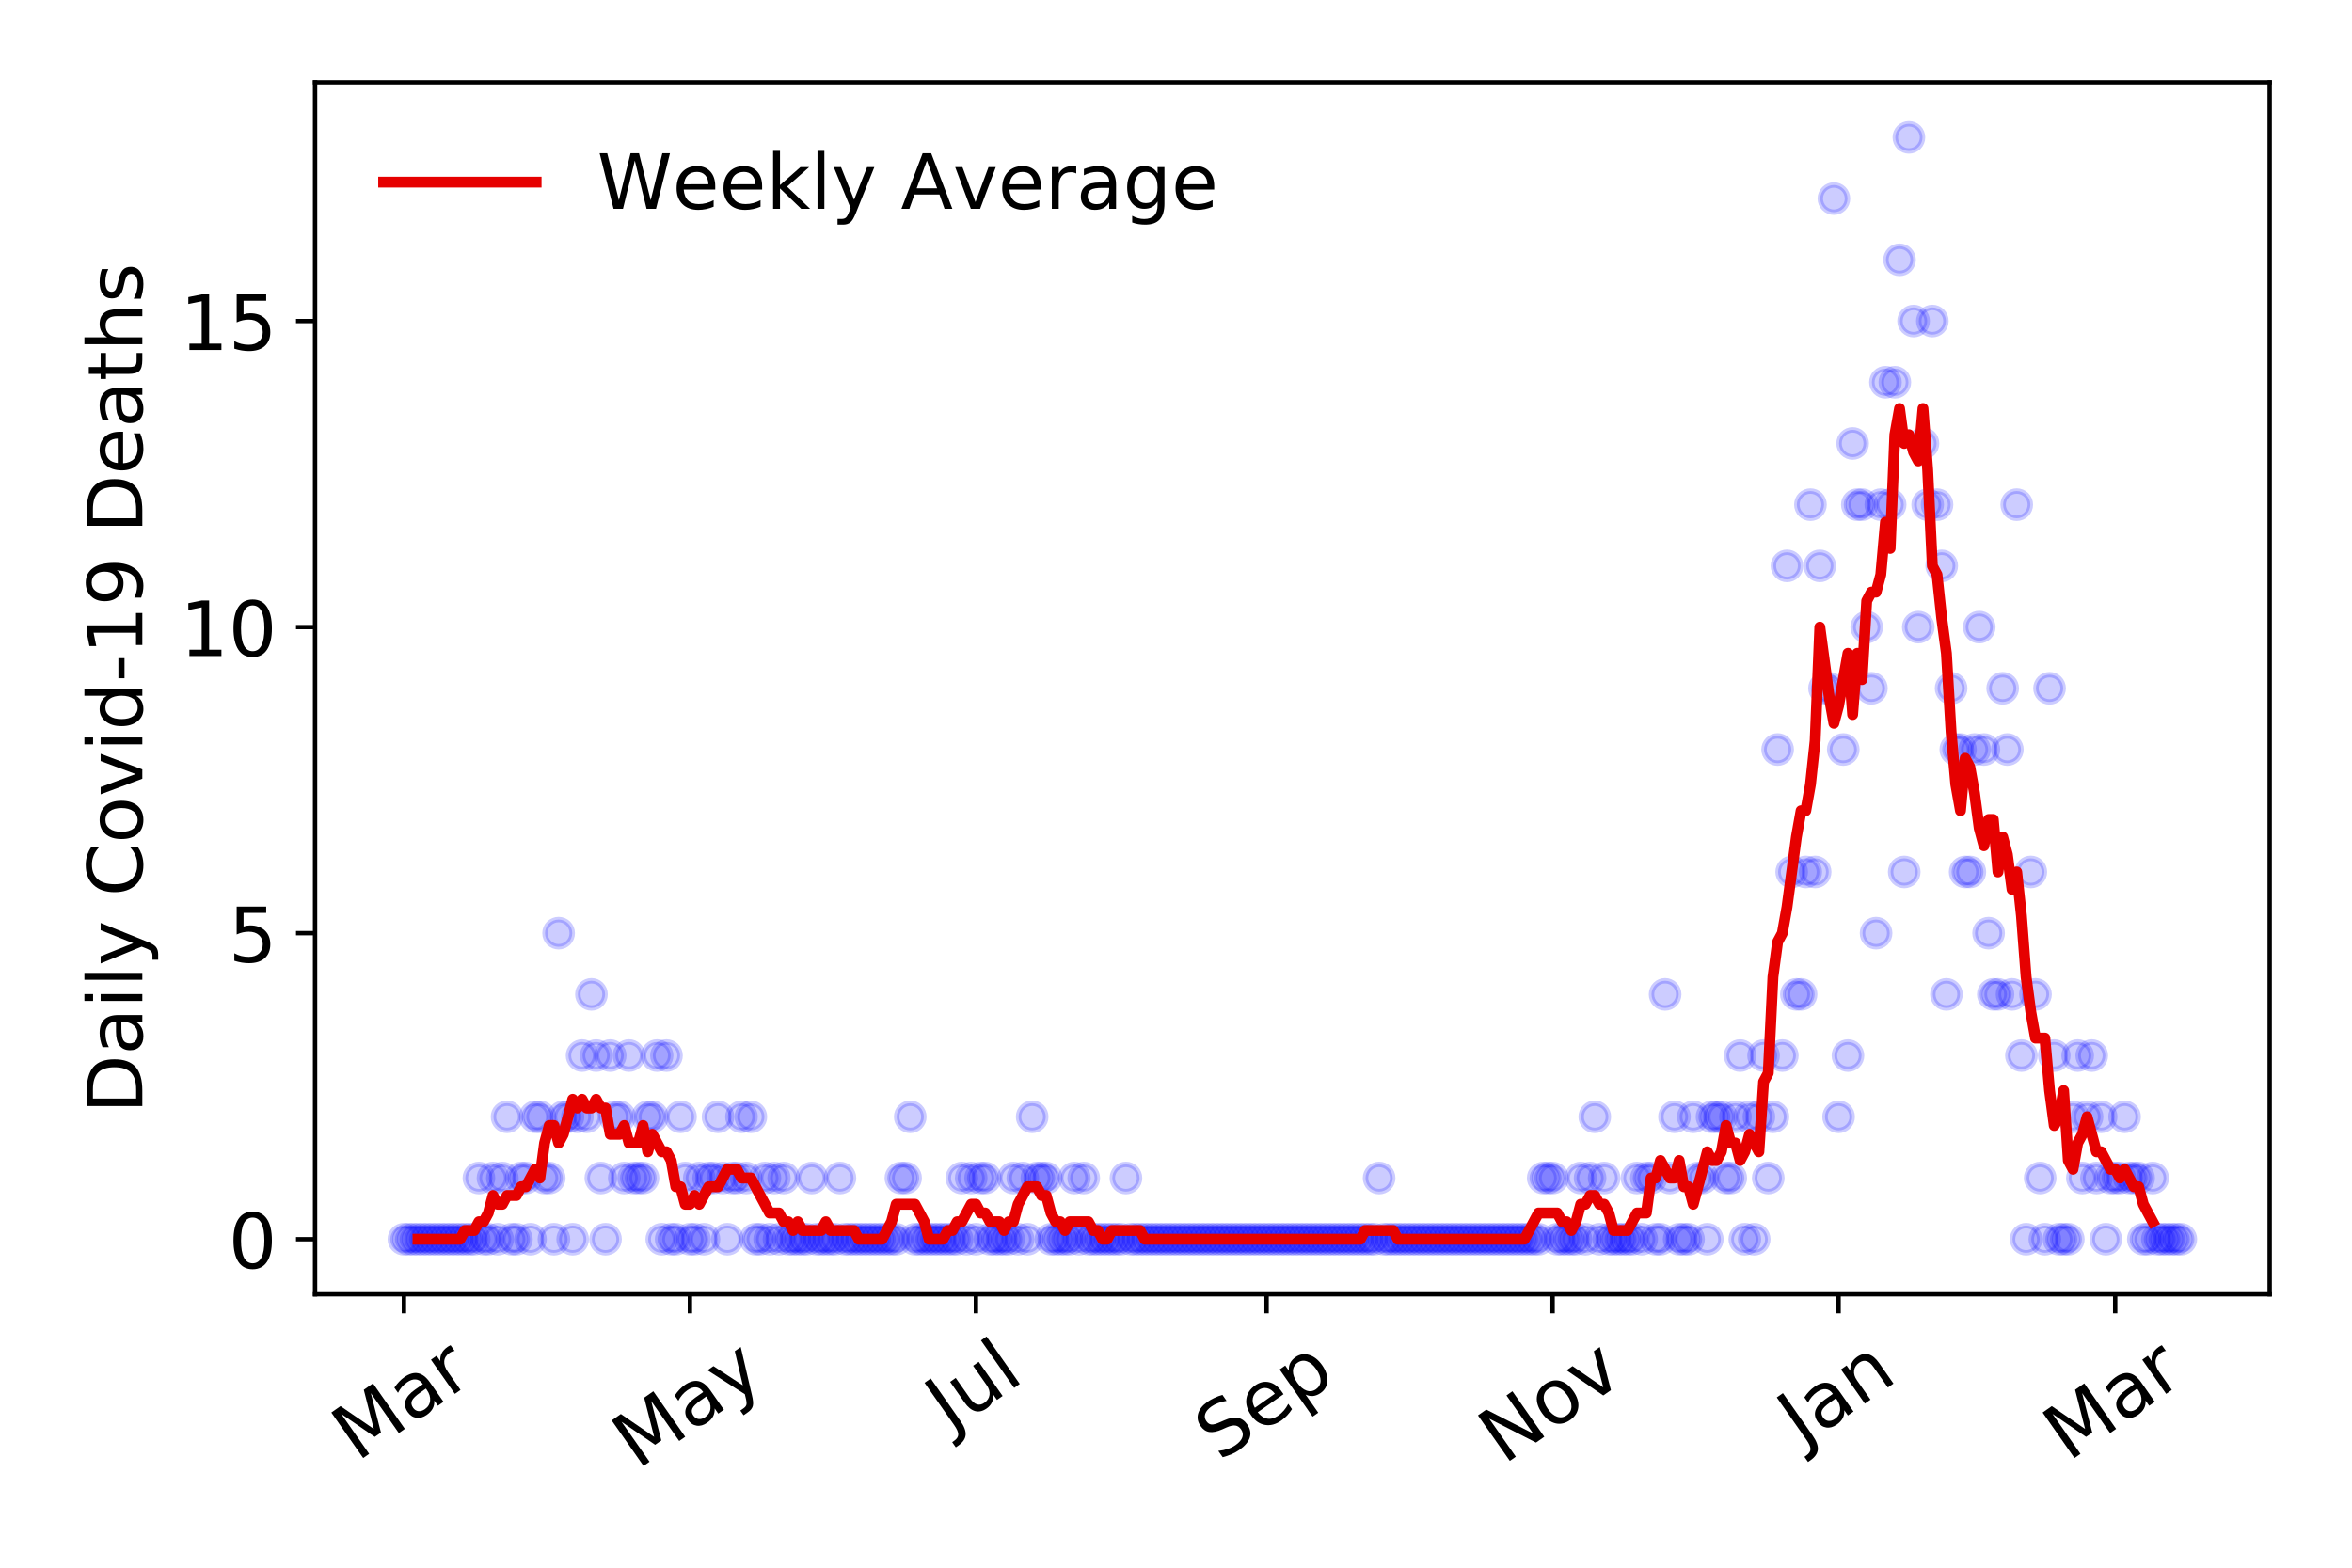 <?xml version="1.0" encoding="utf-8" standalone="no"?>
<!DOCTYPE svg PUBLIC "-//W3C//DTD SVG 1.1//EN"
  "http://www.w3.org/Graphics/SVG/1.1/DTD/svg11.dtd">
<!-- Created with matplotlib (https://matplotlib.org/) -->
<svg height="288pt" version="1.1" viewBox="0 0 432 288" width="432pt" xmlns="http://www.w3.org/2000/svg" xmlns:xlink="http://www.w3.org/1999/xlink">
 <defs>
  <style type="text/css">
*{stroke-linecap:butt;stroke-linejoin:round;}
  </style>
 </defs>
 <g id="figure_1">
  <g id="patch_1">
   <path d="M 0 288 
L 432 288 
L 432 0 
L 0 0 
z
" style="fill:#ffffff;"/>
  </g>
  <g id="axes_1">
   <g id="patch_2">
    <path d="M 57.87 237.778 
L 416.88 237.778 
L 416.88 15.12 
L 57.87 15.12 
z
" style="fill:#ffffff;"/>
   </g>
   <g id="matplotlib.axis_1">
    <g id="xtick_1">
     <g id="line2d_1">
      <defs>
       <path d="M 0 0 
L 0 3.5 
" id="m06bd348949" style="stroke:#000000;stroke-width:0.8;"/>
      </defs>
      <g>
       <use style="stroke:#000000;stroke-width:0.8;" x="74.189" xlink:href="#m06bd348949" y="237.778"/>
      </g>
     </g>
     <g id="text_1">
      <!-- Mar -->
      <defs>
       <path d="M 9.812 72.906 
L 24.516 72.906 
L 43.109 23.297 
L 61.812 72.906 
L 76.516 72.906 
L 76.516 0 
L 66.891 0 
L 66.891 64.016 
L 48.094 14.016 
L 38.188 14.016 
L 19.391 64.016 
L 19.391 0 
L 9.812 0 
z
" id="DejaVuSans-77"/>
       <path d="M 34.281 27.484 
Q 23.391 27.484 19.188 25 
Q 14.984 22.516 14.984 16.5 
Q 14.984 11.719 18.141 8.906 
Q 21.297 6.109 26.703 6.109 
Q 34.188 6.109 38.703 11.406 
Q 43.219 16.703 43.219 25.484 
L 43.219 27.484 
z
M 52.203 31.203 
L 52.203 0 
L 43.219 0 
L 43.219 8.297 
Q 40.141 3.328 35.547 0.953 
Q 30.953 -1.422 24.312 -1.422 
Q 15.922 -1.422 10.953 3.297 
Q 6 8.016 6 15.922 
Q 6 25.141 12.172 29.828 
Q 18.359 34.516 30.609 34.516 
L 43.219 34.516 
L 43.219 35.406 
Q 43.219 41.609 39.141 45 
Q 35.062 48.391 27.688 48.391 
Q 23 48.391 18.547 47.266 
Q 14.109 46.141 10.016 43.891 
L 10.016 52.203 
Q 14.938 54.109 19.578 55.047 
Q 24.219 56 28.609 56 
Q 40.484 56 46.344 49.844 
Q 52.203 43.703 52.203 31.203 
z
" id="DejaVuSans-97"/>
       <path d="M 41.109 46.297 
Q 39.594 47.172 37.812 47.578 
Q 36.031 48 33.891 48 
Q 26.266 48 22.188 43.047 
Q 18.109 38.094 18.109 28.812 
L 18.109 0 
L 9.078 0 
L 9.078 54.688 
L 18.109 54.688 
L 18.109 46.188 
Q 20.953 51.172 25.484 53.578 
Q 30.031 56 36.531 56 
Q 37.453 56 38.578 55.875 
Q 39.703 55.766 41.062 55.516 
z
" id="DejaVuSans-114"/>
      </defs>
      <g transform="translate(65.586 268.643)rotate(-35)scale(0.14 -0.14)">
       <use xlink:href="#DejaVuSans-77"/>
       <use x="86.279" xlink:href="#DejaVuSans-97"/>
       <use x="147.559" xlink:href="#DejaVuSans-114"/>
      </g>
     </g>
    </g>
    <g id="xtick_2">
     <g id="line2d_2">
      <g>
       <use style="stroke:#000000;stroke-width:0.8;" x="126.718" xlink:href="#m06bd348949" y="237.778"/>
      </g>
     </g>
     <g id="text_2">
      <!-- May -->
      <defs>
       <path d="M 32.172 -5.078 
Q 28.375 -14.844 24.75 -17.812 
Q 21.141 -20.797 15.094 -20.797 
L 7.906 -20.797 
L 7.906 -13.281 
L 13.188 -13.281 
Q 16.891 -13.281 18.938 -11.516 
Q 21 -9.766 23.484 -3.219 
L 25.094 0.875 
L 2.984 54.688 
L 12.5 54.688 
L 29.594 11.922 
L 46.688 54.688 
L 56.203 54.688 
z
" id="DejaVuSans-121"/>
      </defs>
      <g transform="translate(117.079 270.094)rotate(-35)scale(0.14 -0.14)">
       <use xlink:href="#DejaVuSans-77"/>
       <use x="86.279" xlink:href="#DejaVuSans-97"/>
       <use x="147.559" xlink:href="#DejaVuSans-121"/>
      </g>
     </g>
    </g>
    <g id="xtick_3">
     <g id="line2d_3">
      <g>
       <use style="stroke:#000000;stroke-width:0.8;" x="179.248" xlink:href="#m06bd348949" y="237.778"/>
      </g>
     </g>
     <g id="text_3">
      <!-- Jul -->
      <defs>
       <path d="M 9.812 72.906 
L 19.672 72.906 
L 19.672 5.078 
Q 19.672 -8.109 14.672 -14.062 
Q 9.672 -20.016 -1.422 -20.016 
L -5.172 -20.016 
L -5.172 -11.719 
L -2.094 -11.719 
Q 4.438 -11.719 7.125 -8.047 
Q 9.812 -4.391 9.812 5.078 
z
" id="DejaVuSans-74"/>
       <path d="M 8.5 21.578 
L 8.5 54.688 
L 17.484 54.688 
L 17.484 21.922 
Q 17.484 14.156 20.5 10.266 
Q 23.531 6.391 29.594 6.391 
Q 36.859 6.391 41.078 11.031 
Q 45.312 15.672 45.312 23.688 
L 45.312 54.688 
L 54.297 54.688 
L 54.297 0 
L 45.312 0 
L 45.312 8.406 
Q 42.047 3.422 37.719 1 
Q 33.406 -1.422 27.688 -1.422 
Q 18.266 -1.422 13.375 4.438 
Q 8.5 10.297 8.5 21.578 
z
M 31.109 56 
z
" id="DejaVuSans-117"/>
       <path d="M 9.422 75.984 
L 18.406 75.984 
L 18.406 0 
L 9.422 0 
z
" id="DejaVuSans-108"/>
      </defs>
      <g transform="translate(174.545 263.181)rotate(-35)scale(0.14 -0.14)">
       <use xlink:href="#DejaVuSans-74"/>
       <use x="29.492" xlink:href="#DejaVuSans-117"/>
       <use x="92.871" xlink:href="#DejaVuSans-108"/>
      </g>
     </g>
    </g>
    <g id="xtick_4">
     <g id="line2d_4">
      <g>
       <use style="stroke:#000000;stroke-width:0.8;" x="232.639" xlink:href="#m06bd348949" y="237.778"/>
      </g>
     </g>
     <g id="text_4">
      <!-- Sep -->
      <defs>
       <path d="M 53.516 70.516 
L 53.516 60.891 
Q 47.906 63.578 42.922 64.891 
Q 37.938 66.219 33.297 66.219 
Q 25.25 66.219 20.875 63.094 
Q 16.5 59.969 16.5 54.203 
Q 16.5 49.359 19.406 46.891 
Q 22.312 44.438 30.422 42.922 
L 36.375 41.703 
Q 47.406 39.594 52.656 34.297 
Q 57.906 29 57.906 20.125 
Q 57.906 9.516 50.797 4.047 
Q 43.703 -1.422 29.984 -1.422 
Q 24.812 -1.422 18.969 -0.25 
Q 13.141 0.922 6.891 3.219 
L 6.891 13.375 
Q 12.891 10.016 18.656 8.297 
Q 24.422 6.594 29.984 6.594 
Q 38.422 6.594 43.016 9.906 
Q 47.609 13.234 47.609 19.391 
Q 47.609 24.75 44.312 27.781 
Q 41.016 30.812 33.5 32.328 
L 27.484 33.5 
Q 16.453 35.688 11.516 40.375 
Q 6.594 45.062 6.594 53.422 
Q 6.594 63.094 13.406 68.656 
Q 20.219 74.219 32.172 74.219 
Q 37.312 74.219 42.625 73.281 
Q 47.953 72.359 53.516 70.516 
z
" id="DejaVuSans-83"/>
       <path d="M 56.203 29.594 
L 56.203 25.203 
L 14.891 25.203 
Q 15.484 15.922 20.484 11.062 
Q 25.484 6.203 34.422 6.203 
Q 39.594 6.203 44.453 7.469 
Q 49.312 8.734 54.109 11.281 
L 54.109 2.781 
Q 49.266 0.734 44.188 -0.344 
Q 39.109 -1.422 33.891 -1.422 
Q 20.797 -1.422 13.156 6.188 
Q 5.516 13.812 5.516 26.812 
Q 5.516 40.234 12.766 48.109 
Q 20.016 56 32.328 56 
Q 43.359 56 49.781 48.891 
Q 56.203 41.797 56.203 29.594 
z
M 47.219 32.234 
Q 47.125 39.594 43.094 43.984 
Q 39.062 48.391 32.422 48.391 
Q 24.906 48.391 20.391 44.141 
Q 15.875 39.891 15.188 32.172 
z
" id="DejaVuSans-101"/>
       <path d="M 18.109 8.203 
L 18.109 -20.797 
L 9.078 -20.797 
L 9.078 54.688 
L 18.109 54.688 
L 18.109 46.391 
Q 20.953 51.266 25.266 53.625 
Q 29.594 56 35.594 56 
Q 45.562 56 51.781 48.094 
Q 58.016 40.188 58.016 27.297 
Q 58.016 14.406 51.781 6.484 
Q 45.562 -1.422 35.594 -1.422 
Q 29.594 -1.422 25.266 0.953 
Q 20.953 3.328 18.109 8.203 
z
M 48.688 27.297 
Q 48.688 37.203 44.609 42.844 
Q 40.531 48.484 33.406 48.484 
Q 26.266 48.484 22.188 42.844 
Q 18.109 37.203 18.109 27.297 
Q 18.109 17.391 22.188 11.75 
Q 26.266 6.109 33.406 6.109 
Q 40.531 6.109 44.609 11.75 
Q 48.688 17.391 48.688 27.297 
z
" id="DejaVuSans-112"/>
      </defs>
      <g transform="translate(224.046 268.629)rotate(-35)scale(0.14 -0.14)">
       <use xlink:href="#DejaVuSans-83"/>
       <use x="63.477" xlink:href="#DejaVuSans-101"/>
       <use x="125" xlink:href="#DejaVuSans-112"/>
      </g>
     </g>
    </g>
    <g id="xtick_5">
     <g id="line2d_5">
      <g>
       <use style="stroke:#000000;stroke-width:0.8;" x="285.168" xlink:href="#m06bd348949" y="237.778"/>
      </g>
     </g>
     <g id="text_5">
      <!-- Nov -->
      <defs>
       <path d="M 9.812 72.906 
L 23.094 72.906 
L 55.422 11.922 
L 55.422 72.906 
L 64.984 72.906 
L 64.984 0 
L 51.703 0 
L 19.391 60.984 
L 19.391 0 
L 9.812 0 
z
" id="DejaVuSans-78"/>
       <path d="M 30.609 48.391 
Q 23.391 48.391 19.188 42.75 
Q 14.984 37.109 14.984 27.297 
Q 14.984 17.484 19.156 11.844 
Q 23.344 6.203 30.609 6.203 
Q 37.797 6.203 41.984 11.859 
Q 46.188 17.531 46.188 27.297 
Q 46.188 37.016 41.984 42.703 
Q 37.797 48.391 30.609 48.391 
z
M 30.609 56 
Q 42.328 56 49.016 48.375 
Q 55.719 40.766 55.719 27.297 
Q 55.719 13.875 49.016 6.219 
Q 42.328 -1.422 30.609 -1.422 
Q 18.844 -1.422 12.172 6.219 
Q 5.516 13.875 5.516 27.297 
Q 5.516 40.766 12.172 48.375 
Q 18.844 56 30.609 56 
z
" id="DejaVuSans-111"/>
       <path d="M 2.984 54.688 
L 12.5 54.688 
L 29.594 8.797 
L 46.688 54.688 
L 56.203 54.688 
L 35.688 0 
L 23.484 0 
z
" id="DejaVuSans-118"/>
      </defs>
      <g transform="translate(276.192 269.166)rotate(-35)scale(0.14 -0.14)">
       <use xlink:href="#DejaVuSans-78"/>
       <use x="74.805" xlink:href="#DejaVuSans-111"/>
       <use x="135.986" xlink:href="#DejaVuSans-118"/>
      </g>
     </g>
    </g>
    <g id="xtick_6">
     <g id="line2d_6">
      <g>
       <use style="stroke:#000000;stroke-width:0.8;" x="337.698" xlink:href="#m06bd348949" y="237.778"/>
      </g>
     </g>
     <g id="text_6">
      <!-- Jan -->
      <defs>
       <path d="M 54.891 33.016 
L 54.891 0 
L 45.906 0 
L 45.906 32.719 
Q 45.906 40.484 42.875 44.328 
Q 39.844 48.188 33.797 48.188 
Q 26.516 48.188 22.312 43.547 
Q 18.109 38.922 18.109 30.906 
L 18.109 0 
L 9.078 0 
L 9.078 54.688 
L 18.109 54.688 
L 18.109 46.188 
Q 21.344 51.125 25.703 53.562 
Q 30.078 56 35.797 56 
Q 45.219 56 50.047 50.172 
Q 54.891 44.344 54.891 33.016 
z
" id="DejaVuSans-110"/>
      </defs>
      <g transform="translate(331.074 265.871)rotate(-35)scale(0.14 -0.14)">
       <use xlink:href="#DejaVuSans-74"/>
       <use x="29.492" xlink:href="#DejaVuSans-97"/>
       <use x="90.771" xlink:href="#DejaVuSans-110"/>
      </g>
     </g>
    </g>
    <g id="xtick_7">
     <g id="line2d_7">
      <g>
       <use style="stroke:#000000;stroke-width:0.8;" x="388.505" xlink:href="#m06bd348949" y="237.778"/>
      </g>
     </g>
     <g id="text_7">
      <!-- Mar -->
      <g transform="translate(379.903 268.643)rotate(-35)scale(0.14 -0.14)">
       <use xlink:href="#DejaVuSans-77"/>
       <use x="86.279" xlink:href="#DejaVuSans-97"/>
       <use x="147.559" xlink:href="#DejaVuSans-114"/>
      </g>
     </g>
    </g>
   </g>
   <g id="matplotlib.axis_2">
    <g id="ytick_1">
     <g id="line2d_8">
      <defs>
       <path d="M 0 0 
L -3.5 0 
" id="m3383945be2" style="stroke:#000000;stroke-width:0.8;"/>
      </defs>
      <g>
       <use style="stroke:#000000;stroke-width:0.8;" x="57.87" xlink:href="#m3383945be2" y="227.657"/>
      </g>
     </g>
     <g id="text_8">
      <!-- 0 -->
      <defs>
       <path d="M 31.781 66.406 
Q 24.172 66.406 20.328 58.906 
Q 16.5 51.422 16.5 36.375 
Q 16.5 21.391 20.328 13.891 
Q 24.172 6.391 31.781 6.391 
Q 39.453 6.391 43.281 13.891 
Q 47.125 21.391 47.125 36.375 
Q 47.125 51.422 43.281 58.906 
Q 39.453 66.406 31.781 66.406 
z
M 31.781 74.219 
Q 44.047 74.219 50.516 64.516 
Q 56.984 54.828 56.984 36.375 
Q 56.984 17.969 50.516 8.266 
Q 44.047 -1.422 31.781 -1.422 
Q 19.531 -1.422 13.062 8.266 
Q 6.594 17.969 6.594 36.375 
Q 6.594 54.828 13.062 64.516 
Q 19.531 74.219 31.781 74.219 
z
" id="DejaVuSans-48"/>
      </defs>
      <g transform="translate(41.962 232.976)scale(0.14 -0.14)">
       <use xlink:href="#DejaVuSans-48"/>
      </g>
     </g>
    </g>
    <g id="ytick_2">
     <g id="line2d_9">
      <g>
       <use style="stroke:#000000;stroke-width:0.8;" x="57.87" xlink:href="#m3383945be2" y="171.431"/>
      </g>
     </g>
     <g id="text_9">
      <!-- 5 -->
      <defs>
       <path d="M 10.797 72.906 
L 49.516 72.906 
L 49.516 64.594 
L 19.828 64.594 
L 19.828 46.734 
Q 21.969 47.469 24.109 47.828 
Q 26.266 48.188 28.422 48.188 
Q 40.625 48.188 47.75 41.5 
Q 54.891 34.812 54.891 23.391 
Q 54.891 11.625 47.562 5.094 
Q 40.234 -1.422 26.906 -1.422 
Q 22.312 -1.422 17.547 -0.641 
Q 12.797 0.141 7.719 1.703 
L 7.719 11.625 
Q 12.109 9.234 16.797 8.062 
Q 21.484 6.891 26.703 6.891 
Q 35.156 6.891 40.078 11.328 
Q 45.016 15.766 45.016 23.391 
Q 45.016 31 40.078 35.438 
Q 35.156 39.891 26.703 39.891 
Q 22.75 39.891 18.812 39.016 
Q 14.891 38.141 10.797 36.281 
z
" id="DejaVuSans-53"/>
      </defs>
      <g transform="translate(41.962 176.749)scale(0.14 -0.14)">
       <use xlink:href="#DejaVuSans-53"/>
      </g>
     </g>
    </g>
    <g id="ytick_3">
     <g id="line2d_10">
      <g>
       <use style="stroke:#000000;stroke-width:0.8;" x="57.87" xlink:href="#m3383945be2" y="115.204"/>
      </g>
     </g>
     <g id="text_10">
      <!-- 10 -->
      <defs>
       <path d="M 12.406 8.297 
L 28.516 8.297 
L 28.516 63.922 
L 10.984 60.406 
L 10.984 69.391 
L 28.422 72.906 
L 38.281 72.906 
L 38.281 8.297 
L 54.391 8.297 
L 54.391 0 
L 12.406 0 
z
" id="DejaVuSans-49"/>
      </defs>
      <g transform="translate(33.055 120.523)scale(0.14 -0.14)">
       <use xlink:href="#DejaVuSans-49"/>
       <use x="63.623" xlink:href="#DejaVuSans-48"/>
      </g>
     </g>
    </g>
    <g id="ytick_4">
     <g id="line2d_11">
      <g>
       <use style="stroke:#000000;stroke-width:0.8;" x="57.87" xlink:href="#m3383945be2" y="58.977"/>
      </g>
     </g>
     <g id="text_11">
      <!-- 15 -->
      <g transform="translate(33.055 64.296)scale(0.14 -0.14)">
       <use xlink:href="#DejaVuSans-49"/>
       <use x="63.623" xlink:href="#DejaVuSans-53"/>
      </g>
     </g>
    </g>
    <g id="text_12">
     <!-- Daily Covid-19 Deaths -->
     <defs>
      <path d="M 19.672 64.797 
L 19.672 8.109 
L 31.594 8.109 
Q 46.688 8.109 53.688 14.938 
Q 60.688 21.781 60.688 36.531 
Q 60.688 51.172 53.688 57.984 
Q 46.688 64.797 31.594 64.797 
z
M 9.812 72.906 
L 30.078 72.906 
Q 51.266 72.906 61.172 64.094 
Q 71.094 55.281 71.094 36.531 
Q 71.094 17.672 61.125 8.828 
Q 51.172 0 30.078 0 
L 9.812 0 
z
" id="DejaVuSans-68"/>
      <path d="M 9.422 54.688 
L 18.406 54.688 
L 18.406 0 
L 9.422 0 
z
M 9.422 75.984 
L 18.406 75.984 
L 18.406 64.594 
L 9.422 64.594 
z
" id="DejaVuSans-105"/>
      <path id="DejaVuSans-32"/>
      <path d="M 64.406 67.281 
L 64.406 56.891 
Q 59.422 61.531 53.781 63.812 
Q 48.141 66.109 41.797 66.109 
Q 29.297 66.109 22.656 58.469 
Q 16.016 50.828 16.016 36.375 
Q 16.016 21.969 22.656 14.328 
Q 29.297 6.688 41.797 6.688 
Q 48.141 6.688 53.781 8.984 
Q 59.422 11.281 64.406 15.922 
L 64.406 5.609 
Q 59.234 2.094 53.438 0.328 
Q 47.656 -1.422 41.219 -1.422 
Q 24.656 -1.422 15.125 8.703 
Q 5.609 18.844 5.609 36.375 
Q 5.609 53.953 15.125 64.078 
Q 24.656 74.219 41.219 74.219 
Q 47.75 74.219 53.531 72.484 
Q 59.328 70.75 64.406 67.281 
z
" id="DejaVuSans-67"/>
      <path d="M 45.406 46.391 
L 45.406 75.984 
L 54.391 75.984 
L 54.391 0 
L 45.406 0 
L 45.406 8.203 
Q 42.578 3.328 38.25 0.953 
Q 33.938 -1.422 27.875 -1.422 
Q 17.969 -1.422 11.734 6.484 
Q 5.516 14.406 5.516 27.297 
Q 5.516 40.188 11.734 48.094 
Q 17.969 56 27.875 56 
Q 33.938 56 38.25 53.625 
Q 42.578 51.266 45.406 46.391 
z
M 14.797 27.297 
Q 14.797 17.391 18.875 11.75 
Q 22.953 6.109 30.078 6.109 
Q 37.203 6.109 41.297 11.75 
Q 45.406 17.391 45.406 27.297 
Q 45.406 37.203 41.297 42.844 
Q 37.203 48.484 30.078 48.484 
Q 22.953 48.484 18.875 42.844 
Q 14.797 37.203 14.797 27.297 
z
" id="DejaVuSans-100"/>
      <path d="M 4.891 31.391 
L 31.203 31.391 
L 31.203 23.391 
L 4.891 23.391 
z
" id="DejaVuSans-45"/>
      <path d="M 10.984 1.516 
L 10.984 10.5 
Q 14.703 8.734 18.5 7.812 
Q 22.312 6.891 25.984 6.891 
Q 35.75 6.891 40.891 13.453 
Q 46.047 20.016 46.781 33.406 
Q 43.953 29.203 39.594 26.953 
Q 35.25 24.703 29.984 24.703 
Q 19.047 24.703 12.672 31.312 
Q 6.297 37.938 6.297 49.422 
Q 6.297 60.641 12.938 67.422 
Q 19.578 74.219 30.609 74.219 
Q 43.266 74.219 49.922 64.516 
Q 56.594 54.828 56.594 36.375 
Q 56.594 19.141 48.406 8.859 
Q 40.234 -1.422 26.422 -1.422 
Q 22.703 -1.422 18.891 -0.688 
Q 15.094 0.047 10.984 1.516 
z
M 30.609 32.422 
Q 37.25 32.422 41.125 36.953 
Q 45.016 41.5 45.016 49.422 
Q 45.016 57.281 41.125 61.844 
Q 37.25 66.406 30.609 66.406 
Q 23.969 66.406 20.094 61.844 
Q 16.219 57.281 16.219 49.422 
Q 16.219 41.5 20.094 36.953 
Q 23.969 32.422 30.609 32.422 
z
" id="DejaVuSans-57"/>
      <path d="M 18.312 70.219 
L 18.312 54.688 
L 36.812 54.688 
L 36.812 47.703 
L 18.312 47.703 
L 18.312 18.016 
Q 18.312 11.328 20.141 9.422 
Q 21.969 7.516 27.594 7.516 
L 36.812 7.516 
L 36.812 0 
L 27.594 0 
Q 17.188 0 13.234 3.875 
Q 9.281 7.766 9.281 18.016 
L 9.281 47.703 
L 2.688 47.703 
L 2.688 54.688 
L 9.281 54.688 
L 9.281 70.219 
z
" id="DejaVuSans-116"/>
      <path d="M 54.891 33.016 
L 54.891 0 
L 45.906 0 
L 45.906 32.719 
Q 45.906 40.484 42.875 44.328 
Q 39.844 48.188 33.797 48.188 
Q 26.516 48.188 22.312 43.547 
Q 18.109 38.922 18.109 30.906 
L 18.109 0 
L 9.078 0 
L 9.078 75.984 
L 18.109 75.984 
L 18.109 46.188 
Q 21.344 51.125 25.703 53.562 
Q 30.078 56 35.797 56 
Q 45.219 56 50.047 50.172 
Q 54.891 44.344 54.891 33.016 
z
" id="DejaVuSans-104"/>
      <path d="M 44.281 53.078 
L 44.281 44.578 
Q 40.484 46.531 36.375 47.5 
Q 32.281 48.484 27.875 48.484 
Q 21.188 48.484 17.844 46.438 
Q 14.5 44.391 14.5 40.281 
Q 14.5 37.156 16.891 35.375 
Q 19.281 33.594 26.516 31.984 
L 29.594 31.297 
Q 39.156 29.25 43.188 25.516 
Q 47.219 21.781 47.219 15.094 
Q 47.219 7.469 41.188 3.016 
Q 35.156 -1.422 24.609 -1.422 
Q 20.219 -1.422 15.453 -0.562 
Q 10.688 0.297 5.422 2 
L 5.422 11.281 
Q 10.406 8.688 15.234 7.391 
Q 20.062 6.109 24.812 6.109 
Q 31.156 6.109 34.562 8.281 
Q 37.984 10.453 37.984 14.406 
Q 37.984 18.062 35.516 20.016 
Q 33.062 21.969 24.703 23.781 
L 21.578 24.516 
Q 13.234 26.266 9.516 29.906 
Q 5.812 33.547 5.812 39.891 
Q 5.812 47.609 11.281 51.797 
Q 16.75 56 26.812 56 
Q 31.781 56 36.172 55.266 
Q 40.578 54.547 44.281 53.078 
z
" id="DejaVuSans-115"/>
     </defs>
     <g transform="translate(26.143 204.56)rotate(-90)scale(0.14 -0.14)">
      <use xlink:href="#DejaVuSans-68"/>
      <use x="77.002" xlink:href="#DejaVuSans-97"/>
      <use x="138.281" xlink:href="#DejaVuSans-105"/>
      <use x="166.064" xlink:href="#DejaVuSans-108"/>
      <use x="193.848" xlink:href="#DejaVuSans-121"/>
      <use x="253.027" xlink:href="#DejaVuSans-32"/>
      <use x="284.814" xlink:href="#DejaVuSans-67"/>
      <use x="354.639" xlink:href="#DejaVuSans-111"/>
      <use x="415.82" xlink:href="#DejaVuSans-118"/>
      <use x="475" xlink:href="#DejaVuSans-105"/>
      <use x="502.783" xlink:href="#DejaVuSans-100"/>
      <use x="566.26" xlink:href="#DejaVuSans-45"/>
      <use x="602.344" xlink:href="#DejaVuSans-49"/>
      <use x="665.967" xlink:href="#DejaVuSans-57"/>
      <use x="729.59" xlink:href="#DejaVuSans-32"/>
      <use x="761.377" xlink:href="#DejaVuSans-68"/>
      <use x="838.379" xlink:href="#DejaVuSans-101"/>
      <use x="899.902" xlink:href="#DejaVuSans-97"/>
      <use x="961.182" xlink:href="#DejaVuSans-116"/>
      <use x="1000.391" xlink:href="#DejaVuSans-104"/>
      <use x="1063.77" xlink:href="#DejaVuSans-115"/>
     </g>
    </g>
   </g>
   <g id="line2d_12">
    <defs>
     <path d="M 0 2.5 
C 0.663 2.5 1.299 2.237 1.768 1.768 
C 2.237 1.299 2.5 0.663 2.5 0 
C 2.5 -0.663 2.237 -1.299 1.768 -1.768 
C 1.299 -2.237 0.663 -2.5 0 -2.5 
C -0.663 -2.5 -1.299 -2.237 -1.768 -1.768 
C -2.237 -1.299 -2.5 -0.663 -2.5 0 
C -2.5 0.663 -2.237 1.299 -1.768 1.768 
C -1.299 2.237 -0.663 2.5 0 2.5 
z
" id="m61ff98f47a" style="stroke:#0000ff;stroke-opacity:0.2;"/>
    </defs>
    <g clip-path="url(#p04b639399b)">
     <use style="fill:#0000ff;fill-opacity:0.2;stroke:#0000ff;stroke-opacity:0.2;" x="74.189" xlink:href="#m61ff98f47a" y="227.657"/>
     <use style="fill:#0000ff;fill-opacity:0.2;stroke:#0000ff;stroke-opacity:0.2;" x="75.05" xlink:href="#m61ff98f47a" y="227.657"/>
     <use style="fill:#0000ff;fill-opacity:0.2;stroke:#0000ff;stroke-opacity:0.2;" x="75.911" xlink:href="#m61ff98f47a" y="227.657"/>
     <use style="fill:#0000ff;fill-opacity:0.2;stroke:#0000ff;stroke-opacity:0.2;" x="76.772" xlink:href="#m61ff98f47a" y="227.657"/>
     <use style="fill:#0000ff;fill-opacity:0.2;stroke:#0000ff;stroke-opacity:0.2;" x="77.633" xlink:href="#m61ff98f47a" y="227.657"/>
     <use style="fill:#0000ff;fill-opacity:0.2;stroke:#0000ff;stroke-opacity:0.2;" x="78.494" xlink:href="#m61ff98f47a" y="227.657"/>
     <use style="fill:#0000ff;fill-opacity:0.2;stroke:#0000ff;stroke-opacity:0.2;" x="79.355" xlink:href="#m61ff98f47a" y="227.657"/>
     <use style="fill:#0000ff;fill-opacity:0.2;stroke:#0000ff;stroke-opacity:0.2;" x="80.217" xlink:href="#m61ff98f47a" y="227.657"/>
     <use style="fill:#0000ff;fill-opacity:0.2;stroke:#0000ff;stroke-opacity:0.2;" x="81.078" xlink:href="#m61ff98f47a" y="227.657"/>
     <use style="fill:#0000ff;fill-opacity:0.2;stroke:#0000ff;stroke-opacity:0.2;" x="81.939" xlink:href="#m61ff98f47a" y="227.657"/>
     <use style="fill:#0000ff;fill-opacity:0.2;stroke:#0000ff;stroke-opacity:0.2;" x="82.8" xlink:href="#m61ff98f47a" y="227.657"/>
     <use style="fill:#0000ff;fill-opacity:0.2;stroke:#0000ff;stroke-opacity:0.2;" x="83.661" xlink:href="#m61ff98f47a" y="227.657"/>
     <use style="fill:#0000ff;fill-opacity:0.2;stroke:#0000ff;stroke-opacity:0.2;" x="84.522" xlink:href="#m61ff98f47a" y="227.657"/>
     <use style="fill:#0000ff;fill-opacity:0.2;stroke:#0000ff;stroke-opacity:0.2;" x="85.383" xlink:href="#m61ff98f47a" y="227.657"/>
     <use style="fill:#0000ff;fill-opacity:0.2;stroke:#0000ff;stroke-opacity:0.2;" x="86.245" xlink:href="#m61ff98f47a" y="227.657"/>
     <use style="fill:#0000ff;fill-opacity:0.2;stroke:#0000ff;stroke-opacity:0.2;" x="87.106" xlink:href="#m61ff98f47a" y="227.657"/>
     <use style="fill:#0000ff;fill-opacity:0.2;stroke:#0000ff;stroke-opacity:0.2;" x="87.967" xlink:href="#m61ff98f47a" y="216.412"/>
     <use style="fill:#0000ff;fill-opacity:0.2;stroke:#0000ff;stroke-opacity:0.2;" x="88.828" xlink:href="#m61ff98f47a" y="227.657"/>
     <use style="fill:#0000ff;fill-opacity:0.2;stroke:#0000ff;stroke-opacity:0.2;" x="89.689" xlink:href="#m61ff98f47a" y="227.657"/>
     <use style="fill:#0000ff;fill-opacity:0.2;stroke:#0000ff;stroke-opacity:0.2;" x="90.55" xlink:href="#m61ff98f47a" y="216.412"/>
     <use style="fill:#0000ff;fill-opacity:0.2;stroke:#0000ff;stroke-opacity:0.2;" x="91.411" xlink:href="#m61ff98f47a" y="227.657"/>
     <use style="fill:#0000ff;fill-opacity:0.2;stroke:#0000ff;stroke-opacity:0.2;" x="92.273" xlink:href="#m61ff98f47a" y="216.412"/>
     <use style="fill:#0000ff;fill-opacity:0.2;stroke:#0000ff;stroke-opacity:0.2;" x="93.134" xlink:href="#m61ff98f47a" y="205.167"/>
     <use style="fill:#0000ff;fill-opacity:0.2;stroke:#0000ff;stroke-opacity:0.2;" x="93.995" xlink:href="#m61ff98f47a" y="227.657"/>
     <use style="fill:#0000ff;fill-opacity:0.2;stroke:#0000ff;stroke-opacity:0.2;" x="94.856" xlink:href="#m61ff98f47a" y="227.657"/>
     <use style="fill:#0000ff;fill-opacity:0.2;stroke:#0000ff;stroke-opacity:0.2;" x="95.717" xlink:href="#m61ff98f47a" y="216.412"/>
     <use style="fill:#0000ff;fill-opacity:0.2;stroke:#0000ff;stroke-opacity:0.2;" x="96.578" xlink:href="#m61ff98f47a" y="216.412"/>
     <use style="fill:#0000ff;fill-opacity:0.2;stroke:#0000ff;stroke-opacity:0.2;" x="97.439" xlink:href="#m61ff98f47a" y="227.657"/>
     <use style="fill:#0000ff;fill-opacity:0.2;stroke:#0000ff;stroke-opacity:0.2;" x="98.301" xlink:href="#m61ff98f47a" y="205.167"/>
     <use style="fill:#0000ff;fill-opacity:0.2;stroke:#0000ff;stroke-opacity:0.2;" x="99.162" xlink:href="#m61ff98f47a" y="205.167"/>
     <use style="fill:#0000ff;fill-opacity:0.2;stroke:#0000ff;stroke-opacity:0.2;" x="100.023" xlink:href="#m61ff98f47a" y="216.412"/>
     <use style="fill:#0000ff;fill-opacity:0.2;stroke:#0000ff;stroke-opacity:0.2;" x="100.884" xlink:href="#m61ff98f47a" y="216.412"/>
     <use style="fill:#0000ff;fill-opacity:0.2;stroke:#0000ff;stroke-opacity:0.2;" x="101.745" xlink:href="#m61ff98f47a" y="227.657"/>
     <use style="fill:#0000ff;fill-opacity:0.2;stroke:#0000ff;stroke-opacity:0.2;" x="102.606" xlink:href="#m61ff98f47a" y="171.431"/>
     <use style="fill:#0000ff;fill-opacity:0.2;stroke:#0000ff;stroke-opacity:0.2;" x="103.467" xlink:href="#m61ff98f47a" y="205.167"/>
     <use style="fill:#0000ff;fill-opacity:0.2;stroke:#0000ff;stroke-opacity:0.2;" x="104.329" xlink:href="#m61ff98f47a" y="205.167"/>
     <use style="fill:#0000ff;fill-opacity:0.2;stroke:#0000ff;stroke-opacity:0.2;" x="105.19" xlink:href="#m61ff98f47a" y="227.657"/>
     <use style="fill:#0000ff;fill-opacity:0.2;stroke:#0000ff;stroke-opacity:0.2;" x="106.051" xlink:href="#m61ff98f47a" y="205.167"/>
     <use style="fill:#0000ff;fill-opacity:0.2;stroke:#0000ff;stroke-opacity:0.2;" x="106.912" xlink:href="#m61ff98f47a" y="193.921"/>
     <use style="fill:#0000ff;fill-opacity:0.2;stroke:#0000ff;stroke-opacity:0.2;" x="107.773" xlink:href="#m61ff98f47a" y="205.167"/>
     <use style="fill:#0000ff;fill-opacity:0.2;stroke:#0000ff;stroke-opacity:0.2;" x="108.634" xlink:href="#m61ff98f47a" y="182.676"/>
     <use style="fill:#0000ff;fill-opacity:0.2;stroke:#0000ff;stroke-opacity:0.2;" x="109.495" xlink:href="#m61ff98f47a" y="193.921"/>
     <use style="fill:#0000ff;fill-opacity:0.2;stroke:#0000ff;stroke-opacity:0.2;" x="110.357" xlink:href="#m61ff98f47a" y="216.412"/>
     <use style="fill:#0000ff;fill-opacity:0.2;stroke:#0000ff;stroke-opacity:0.2;" x="111.218" xlink:href="#m61ff98f47a" y="227.657"/>
     <use style="fill:#0000ff;fill-opacity:0.2;stroke:#0000ff;stroke-opacity:0.2;" x="112.079" xlink:href="#m61ff98f47a" y="193.921"/>
     <use style="fill:#0000ff;fill-opacity:0.2;stroke:#0000ff;stroke-opacity:0.2;" x="112.94" xlink:href="#m61ff98f47a" y="205.167"/>
     <use style="fill:#0000ff;fill-opacity:0.2;stroke:#0000ff;stroke-opacity:0.2;" x="113.801" xlink:href="#m61ff98f47a" y="205.167"/>
     <use style="fill:#0000ff;fill-opacity:0.2;stroke:#0000ff;stroke-opacity:0.2;" x="114.662" xlink:href="#m61ff98f47a" y="216.412"/>
     <use style="fill:#0000ff;fill-opacity:0.2;stroke:#0000ff;stroke-opacity:0.2;" x="115.523" xlink:href="#m61ff98f47a" y="193.921"/>
     <use style="fill:#0000ff;fill-opacity:0.2;stroke:#0000ff;stroke-opacity:0.2;" x="116.385" xlink:href="#m61ff98f47a" y="216.412"/>
     <use style="fill:#0000ff;fill-opacity:0.2;stroke:#0000ff;stroke-opacity:0.2;" x="117.246" xlink:href="#m61ff98f47a" y="216.412"/>
     <use style="fill:#0000ff;fill-opacity:0.2;stroke:#0000ff;stroke-opacity:0.2;" x="118.107" xlink:href="#m61ff98f47a" y="216.412"/>
     <use style="fill:#0000ff;fill-opacity:0.2;stroke:#0000ff;stroke-opacity:0.2;" x="118.968" xlink:href="#m61ff98f47a" y="205.167"/>
     <use style="fill:#0000ff;fill-opacity:0.2;stroke:#0000ff;stroke-opacity:0.2;" x="119.829" xlink:href="#m61ff98f47a" y="205.167"/>
     <use style="fill:#0000ff;fill-opacity:0.2;stroke:#0000ff;stroke-opacity:0.2;" x="120.69" xlink:href="#m61ff98f47a" y="193.921"/>
     <use style="fill:#0000ff;fill-opacity:0.2;stroke:#0000ff;stroke-opacity:0.2;" x="121.551" xlink:href="#m61ff98f47a" y="227.657"/>
     <use style="fill:#0000ff;fill-opacity:0.2;stroke:#0000ff;stroke-opacity:0.2;" x="122.413" xlink:href="#m61ff98f47a" y="193.921"/>
     <use style="fill:#0000ff;fill-opacity:0.2;stroke:#0000ff;stroke-opacity:0.2;" x="123.274" xlink:href="#m61ff98f47a" y="227.657"/>
     <use style="fill:#0000ff;fill-opacity:0.2;stroke:#0000ff;stroke-opacity:0.2;" x="124.135" xlink:href="#m61ff98f47a" y="227.657"/>
     <use style="fill:#0000ff;fill-opacity:0.2;stroke:#0000ff;stroke-opacity:0.2;" x="124.996" xlink:href="#m61ff98f47a" y="205.167"/>
     <use style="fill:#0000ff;fill-opacity:0.2;stroke:#0000ff;stroke-opacity:0.2;" x="125.857" xlink:href="#m61ff98f47a" y="216.412"/>
     <use style="fill:#0000ff;fill-opacity:0.2;stroke:#0000ff;stroke-opacity:0.2;" x="126.718" xlink:href="#m61ff98f47a" y="227.657"/>
     <use style="fill:#0000ff;fill-opacity:0.2;stroke:#0000ff;stroke-opacity:0.2;" x="127.579" xlink:href="#m61ff98f47a" y="227.657"/>
     <use style="fill:#0000ff;fill-opacity:0.2;stroke:#0000ff;stroke-opacity:0.2;" x="128.441" xlink:href="#m61ff98f47a" y="216.412"/>
     <use style="fill:#0000ff;fill-opacity:0.2;stroke:#0000ff;stroke-opacity:0.2;" x="129.302" xlink:href="#m61ff98f47a" y="227.657"/>
     <use style="fill:#0000ff;fill-opacity:0.2;stroke:#0000ff;stroke-opacity:0.2;" x="130.163" xlink:href="#m61ff98f47a" y="216.412"/>
     <use style="fill:#0000ff;fill-opacity:0.2;stroke:#0000ff;stroke-opacity:0.2;" x="131.024" xlink:href="#m61ff98f47a" y="216.412"/>
     <use style="fill:#0000ff;fill-opacity:0.2;stroke:#0000ff;stroke-opacity:0.2;" x="131.885" xlink:href="#m61ff98f47a" y="205.167"/>
     <use style="fill:#0000ff;fill-opacity:0.2;stroke:#0000ff;stroke-opacity:0.2;" x="132.746" xlink:href="#m61ff98f47a" y="216.412"/>
     <use style="fill:#0000ff;fill-opacity:0.2;stroke:#0000ff;stroke-opacity:0.2;" x="133.607" xlink:href="#m61ff98f47a" y="227.657"/>
     <use style="fill:#0000ff;fill-opacity:0.2;stroke:#0000ff;stroke-opacity:0.2;" x="134.469" xlink:href="#m61ff98f47a" y="216.412"/>
     <use style="fill:#0000ff;fill-opacity:0.2;stroke:#0000ff;stroke-opacity:0.2;" x="135.33" xlink:href="#m61ff98f47a" y="216.412"/>
     <use style="fill:#0000ff;fill-opacity:0.2;stroke:#0000ff;stroke-opacity:0.2;" x="136.191" xlink:href="#m61ff98f47a" y="205.167"/>
     <use style="fill:#0000ff;fill-opacity:0.2;stroke:#0000ff;stroke-opacity:0.2;" x="137.052" xlink:href="#m61ff98f47a" y="216.412"/>
     <use style="fill:#0000ff;fill-opacity:0.2;stroke:#0000ff;stroke-opacity:0.2;" x="137.913" xlink:href="#m61ff98f47a" y="205.167"/>
     <use style="fill:#0000ff;fill-opacity:0.2;stroke:#0000ff;stroke-opacity:0.2;" x="138.774" xlink:href="#m61ff98f47a" y="227.657"/>
     <use style="fill:#0000ff;fill-opacity:0.2;stroke:#0000ff;stroke-opacity:0.2;" x="139.635" xlink:href="#m61ff98f47a" y="227.657"/>
     <use style="fill:#0000ff;fill-opacity:0.2;stroke:#0000ff;stroke-opacity:0.2;" x="140.497" xlink:href="#m61ff98f47a" y="216.412"/>
     <use style="fill:#0000ff;fill-opacity:0.2;stroke:#0000ff;stroke-opacity:0.2;" x="141.358" xlink:href="#m61ff98f47a" y="227.657"/>
     <use style="fill:#0000ff;fill-opacity:0.2;stroke:#0000ff;stroke-opacity:0.2;" x="142.219" xlink:href="#m61ff98f47a" y="216.412"/>
     <use style="fill:#0000ff;fill-opacity:0.2;stroke:#0000ff;stroke-opacity:0.2;" x="143.08" xlink:href="#m61ff98f47a" y="227.657"/>
     <use style="fill:#0000ff;fill-opacity:0.2;stroke:#0000ff;stroke-opacity:0.2;" x="143.941" xlink:href="#m61ff98f47a" y="216.412"/>
     <use style="fill:#0000ff;fill-opacity:0.2;stroke:#0000ff;stroke-opacity:0.2;" x="144.802" xlink:href="#m61ff98f47a" y="227.657"/>
     <use style="fill:#0000ff;fill-opacity:0.2;stroke:#0000ff;stroke-opacity:0.2;" x="145.663" xlink:href="#m61ff98f47a" y="227.657"/>
     <use style="fill:#0000ff;fill-opacity:0.2;stroke:#0000ff;stroke-opacity:0.2;" x="146.525" xlink:href="#m61ff98f47a" y="227.657"/>
     <use style="fill:#0000ff;fill-opacity:0.2;stroke:#0000ff;stroke-opacity:0.2;" x="147.386" xlink:href="#m61ff98f47a" y="227.657"/>
     <use style="fill:#0000ff;fill-opacity:0.2;stroke:#0000ff;stroke-opacity:0.2;" x="148.247" xlink:href="#m61ff98f47a" y="227.657"/>
     <use style="fill:#0000ff;fill-opacity:0.2;stroke:#0000ff;stroke-opacity:0.2;" x="149.108" xlink:href="#m61ff98f47a" y="216.412"/>
     <use style="fill:#0000ff;fill-opacity:0.2;stroke:#0000ff;stroke-opacity:0.2;" x="149.969" xlink:href="#m61ff98f47a" y="227.657"/>
     <use style="fill:#0000ff;fill-opacity:0.2;stroke:#0000ff;stroke-opacity:0.2;" x="150.83" xlink:href="#m61ff98f47a" y="227.657"/>
     <use style="fill:#0000ff;fill-opacity:0.2;stroke:#0000ff;stroke-opacity:0.2;" x="151.691" xlink:href="#m61ff98f47a" y="227.657"/>
     <use style="fill:#0000ff;fill-opacity:0.2;stroke:#0000ff;stroke-opacity:0.2;" x="152.553" xlink:href="#m61ff98f47a" y="227.657"/>
     <use style="fill:#0000ff;fill-opacity:0.2;stroke:#0000ff;stroke-opacity:0.2;" x="153.414" xlink:href="#m61ff98f47a" y="227.657"/>
     <use style="fill:#0000ff;fill-opacity:0.2;stroke:#0000ff;stroke-opacity:0.2;" x="154.275" xlink:href="#m61ff98f47a" y="216.412"/>
     <use style="fill:#0000ff;fill-opacity:0.2;stroke:#0000ff;stroke-opacity:0.2;" x="155.136" xlink:href="#m61ff98f47a" y="227.657"/>
     <use style="fill:#0000ff;fill-opacity:0.2;stroke:#0000ff;stroke-opacity:0.2;" x="155.997" xlink:href="#m61ff98f47a" y="227.657"/>
     <use style="fill:#0000ff;fill-opacity:0.2;stroke:#0000ff;stroke-opacity:0.2;" x="156.858" xlink:href="#m61ff98f47a" y="227.657"/>
     <use style="fill:#0000ff;fill-opacity:0.2;stroke:#0000ff;stroke-opacity:0.2;" x="157.719" xlink:href="#m61ff98f47a" y="227.657"/>
     <use style="fill:#0000ff;fill-opacity:0.2;stroke:#0000ff;stroke-opacity:0.2;" x="158.581" xlink:href="#m61ff98f47a" y="227.657"/>
     <use style="fill:#0000ff;fill-opacity:0.2;stroke:#0000ff;stroke-opacity:0.2;" x="159.442" xlink:href="#m61ff98f47a" y="227.657"/>
     <use style="fill:#0000ff;fill-opacity:0.2;stroke:#0000ff;stroke-opacity:0.2;" x="160.303" xlink:href="#m61ff98f47a" y="227.657"/>
     <use style="fill:#0000ff;fill-opacity:0.2;stroke:#0000ff;stroke-opacity:0.2;" x="161.164" xlink:href="#m61ff98f47a" y="227.657"/>
     <use style="fill:#0000ff;fill-opacity:0.2;stroke:#0000ff;stroke-opacity:0.2;" x="162.025" xlink:href="#m61ff98f47a" y="227.657"/>
     <use style="fill:#0000ff;fill-opacity:0.2;stroke:#0000ff;stroke-opacity:0.2;" x="162.886" xlink:href="#m61ff98f47a" y="227.657"/>
     <use style="fill:#0000ff;fill-opacity:0.2;stroke:#0000ff;stroke-opacity:0.2;" x="163.747" xlink:href="#m61ff98f47a" y="227.657"/>
     <use style="fill:#0000ff;fill-opacity:0.2;stroke:#0000ff;stroke-opacity:0.2;" x="164.609" xlink:href="#m61ff98f47a" y="227.657"/>
     <use style="fill:#0000ff;fill-opacity:0.2;stroke:#0000ff;stroke-opacity:0.2;" x="165.47" xlink:href="#m61ff98f47a" y="216.412"/>
     <use style="fill:#0000ff;fill-opacity:0.2;stroke:#0000ff;stroke-opacity:0.2;" x="166.331" xlink:href="#m61ff98f47a" y="216.412"/>
     <use style="fill:#0000ff;fill-opacity:0.2;stroke:#0000ff;stroke-opacity:0.2;" x="167.192" xlink:href="#m61ff98f47a" y="205.167"/>
     <use style="fill:#0000ff;fill-opacity:0.2;stroke:#0000ff;stroke-opacity:0.2;" x="168.053" xlink:href="#m61ff98f47a" y="227.657"/>
     <use style="fill:#0000ff;fill-opacity:0.2;stroke:#0000ff;stroke-opacity:0.2;" x="168.914" xlink:href="#m61ff98f47a" y="227.657"/>
     <use style="fill:#0000ff;fill-opacity:0.2;stroke:#0000ff;stroke-opacity:0.2;" x="169.775" xlink:href="#m61ff98f47a" y="227.657"/>
     <use style="fill:#0000ff;fill-opacity:0.2;stroke:#0000ff;stroke-opacity:0.2;" x="170.637" xlink:href="#m61ff98f47a" y="227.657"/>
     <use style="fill:#0000ff;fill-opacity:0.2;stroke:#0000ff;stroke-opacity:0.2;" x="171.498" xlink:href="#m61ff98f47a" y="227.657"/>
     <use style="fill:#0000ff;fill-opacity:0.2;stroke:#0000ff;stroke-opacity:0.2;" x="172.359" xlink:href="#m61ff98f47a" y="227.657"/>
     <use style="fill:#0000ff;fill-opacity:0.2;stroke:#0000ff;stroke-opacity:0.2;" x="173.22" xlink:href="#m61ff98f47a" y="227.657"/>
     <use style="fill:#0000ff;fill-opacity:0.2;stroke:#0000ff;stroke-opacity:0.2;" x="174.081" xlink:href="#m61ff98f47a" y="227.657"/>
     <use style="fill:#0000ff;fill-opacity:0.2;stroke:#0000ff;stroke-opacity:0.2;" x="174.942" xlink:href="#m61ff98f47a" y="227.657"/>
     <use style="fill:#0000ff;fill-opacity:0.2;stroke:#0000ff;stroke-opacity:0.2;" x="175.803" xlink:href="#m61ff98f47a" y="227.657"/>
     <use style="fill:#0000ff;fill-opacity:0.2;stroke:#0000ff;stroke-opacity:0.2;" x="176.665" xlink:href="#m61ff98f47a" y="216.412"/>
     <use style="fill:#0000ff;fill-opacity:0.2;stroke:#0000ff;stroke-opacity:0.2;" x="177.526" xlink:href="#m61ff98f47a" y="227.657"/>
     <use style="fill:#0000ff;fill-opacity:0.2;stroke:#0000ff;stroke-opacity:0.2;" x="178.387" xlink:href="#m61ff98f47a" y="216.412"/>
     <use style="fill:#0000ff;fill-opacity:0.2;stroke:#0000ff;stroke-opacity:0.2;" x="179.248" xlink:href="#m61ff98f47a" y="227.657"/>
     <use style="fill:#0000ff;fill-opacity:0.2;stroke:#0000ff;stroke-opacity:0.2;" x="180.109" xlink:href="#m61ff98f47a" y="216.412"/>
     <use style="fill:#0000ff;fill-opacity:0.2;stroke:#0000ff;stroke-opacity:0.2;" x="180.97" xlink:href="#m61ff98f47a" y="216.412"/>
     <use style="fill:#0000ff;fill-opacity:0.2;stroke:#0000ff;stroke-opacity:0.2;" x="181.831" xlink:href="#m61ff98f47a" y="227.657"/>
     <use style="fill:#0000ff;fill-opacity:0.2;stroke:#0000ff;stroke-opacity:0.2;" x="182.692" xlink:href="#m61ff98f47a" y="227.657"/>
     <use style="fill:#0000ff;fill-opacity:0.2;stroke:#0000ff;stroke-opacity:0.2;" x="183.554" xlink:href="#m61ff98f47a" y="227.657"/>
     <use style="fill:#0000ff;fill-opacity:0.2;stroke:#0000ff;stroke-opacity:0.2;" x="184.415" xlink:href="#m61ff98f47a" y="227.657"/>
     <use style="fill:#0000ff;fill-opacity:0.2;stroke:#0000ff;stroke-opacity:0.2;" x="185.276" xlink:href="#m61ff98f47a" y="227.657"/>
     <use style="fill:#0000ff;fill-opacity:0.2;stroke:#0000ff;stroke-opacity:0.2;" x="186.137" xlink:href="#m61ff98f47a" y="216.412"/>
     <use style="fill:#0000ff;fill-opacity:0.2;stroke:#0000ff;stroke-opacity:0.2;" x="186.998" xlink:href="#m61ff98f47a" y="227.657"/>
     <use style="fill:#0000ff;fill-opacity:0.2;stroke:#0000ff;stroke-opacity:0.2;" x="187.859" xlink:href="#m61ff98f47a" y="216.412"/>
     <use style="fill:#0000ff;fill-opacity:0.2;stroke:#0000ff;stroke-opacity:0.2;" x="188.72" xlink:href="#m61ff98f47a" y="227.657"/>
     <use style="fill:#0000ff;fill-opacity:0.2;stroke:#0000ff;stroke-opacity:0.2;" x="189.582" xlink:href="#m61ff98f47a" y="205.167"/>
     <use style="fill:#0000ff;fill-opacity:0.2;stroke:#0000ff;stroke-opacity:0.2;" x="190.443" xlink:href="#m61ff98f47a" y="216.412"/>
     <use style="fill:#0000ff;fill-opacity:0.2;stroke:#0000ff;stroke-opacity:0.2;" x="191.304" xlink:href="#m61ff98f47a" y="216.412"/>
     <use style="fill:#0000ff;fill-opacity:0.2;stroke:#0000ff;stroke-opacity:0.2;" x="192.165" xlink:href="#m61ff98f47a" y="216.412"/>
     <use style="fill:#0000ff;fill-opacity:0.2;stroke:#0000ff;stroke-opacity:0.2;" x="193.026" xlink:href="#m61ff98f47a" y="227.657"/>
     <use style="fill:#0000ff;fill-opacity:0.2;stroke:#0000ff;stroke-opacity:0.2;" x="193.887" xlink:href="#m61ff98f47a" y="227.657"/>
     <use style="fill:#0000ff;fill-opacity:0.2;stroke:#0000ff;stroke-opacity:0.2;" x="194.748" xlink:href="#m61ff98f47a" y="227.657"/>
     <use style="fill:#0000ff;fill-opacity:0.2;stroke:#0000ff;stroke-opacity:0.2;" x="195.61" xlink:href="#m61ff98f47a" y="227.657"/>
     <use style="fill:#0000ff;fill-opacity:0.2;stroke:#0000ff;stroke-opacity:0.2;" x="196.471" xlink:href="#m61ff98f47a" y="227.657"/>
     <use style="fill:#0000ff;fill-opacity:0.2;stroke:#0000ff;stroke-opacity:0.2;" x="197.332" xlink:href="#m61ff98f47a" y="216.412"/>
     <use style="fill:#0000ff;fill-opacity:0.2;stroke:#0000ff;stroke-opacity:0.2;" x="198.193" xlink:href="#m61ff98f47a" y="227.657"/>
     <use style="fill:#0000ff;fill-opacity:0.2;stroke:#0000ff;stroke-opacity:0.2;" x="199.054" xlink:href="#m61ff98f47a" y="216.412"/>
     <use style="fill:#0000ff;fill-opacity:0.2;stroke:#0000ff;stroke-opacity:0.2;" x="199.915" xlink:href="#m61ff98f47a" y="227.657"/>
     <use style="fill:#0000ff;fill-opacity:0.2;stroke:#0000ff;stroke-opacity:0.2;" x="200.776" xlink:href="#m61ff98f47a" y="227.657"/>
     <use style="fill:#0000ff;fill-opacity:0.2;stroke:#0000ff;stroke-opacity:0.2;" x="201.638" xlink:href="#m61ff98f47a" y="227.657"/>
     <use style="fill:#0000ff;fill-opacity:0.2;stroke:#0000ff;stroke-opacity:0.2;" x="202.499" xlink:href="#m61ff98f47a" y="227.657"/>
     <use style="fill:#0000ff;fill-opacity:0.2;stroke:#0000ff;stroke-opacity:0.2;" x="203.36" xlink:href="#m61ff98f47a" y="227.657"/>
     <use style="fill:#0000ff;fill-opacity:0.2;stroke:#0000ff;stroke-opacity:0.2;" x="204.221" xlink:href="#m61ff98f47a" y="227.657"/>
     <use style="fill:#0000ff;fill-opacity:0.2;stroke:#0000ff;stroke-opacity:0.2;" x="205.082" xlink:href="#m61ff98f47a" y="227.657"/>
     <use style="fill:#0000ff;fill-opacity:0.2;stroke:#0000ff;stroke-opacity:0.2;" x="205.943" xlink:href="#m61ff98f47a" y="227.657"/>
     <use style="fill:#0000ff;fill-opacity:0.2;stroke:#0000ff;stroke-opacity:0.2;" x="206.804" xlink:href="#m61ff98f47a" y="216.412"/>
     <use style="fill:#0000ff;fill-opacity:0.2;stroke:#0000ff;stroke-opacity:0.2;" x="207.666" xlink:href="#m61ff98f47a" y="227.657"/>
     <use style="fill:#0000ff;fill-opacity:0.2;stroke:#0000ff;stroke-opacity:0.2;" x="208.527" xlink:href="#m61ff98f47a" y="227.657"/>
     <use style="fill:#0000ff;fill-opacity:0.2;stroke:#0000ff;stroke-opacity:0.2;" x="209.388" xlink:href="#m61ff98f47a" y="227.657"/>
     <use style="fill:#0000ff;fill-opacity:0.2;stroke:#0000ff;stroke-opacity:0.2;" x="210.249" xlink:href="#m61ff98f47a" y="227.657"/>
     <use style="fill:#0000ff;fill-opacity:0.2;stroke:#0000ff;stroke-opacity:0.2;" x="211.11" xlink:href="#m61ff98f47a" y="227.657"/>
     <use style="fill:#0000ff;fill-opacity:0.2;stroke:#0000ff;stroke-opacity:0.2;" x="211.971" xlink:href="#m61ff98f47a" y="227.657"/>
     <use style="fill:#0000ff;fill-opacity:0.2;stroke:#0000ff;stroke-opacity:0.2;" x="212.832" xlink:href="#m61ff98f47a" y="227.657"/>
     <use style="fill:#0000ff;fill-opacity:0.2;stroke:#0000ff;stroke-opacity:0.2;" x="213.694" xlink:href="#m61ff98f47a" y="227.657"/>
     <use style="fill:#0000ff;fill-opacity:0.2;stroke:#0000ff;stroke-opacity:0.2;" x="214.555" xlink:href="#m61ff98f47a" y="227.657"/>
     <use style="fill:#0000ff;fill-opacity:0.2;stroke:#0000ff;stroke-opacity:0.2;" x="215.416" xlink:href="#m61ff98f47a" y="227.657"/>
     <use style="fill:#0000ff;fill-opacity:0.2;stroke:#0000ff;stroke-opacity:0.2;" x="216.277" xlink:href="#m61ff98f47a" y="227.657"/>
     <use style="fill:#0000ff;fill-opacity:0.2;stroke:#0000ff;stroke-opacity:0.2;" x="217.138" xlink:href="#m61ff98f47a" y="227.657"/>
     <use style="fill:#0000ff;fill-opacity:0.2;stroke:#0000ff;stroke-opacity:0.2;" x="217.999" xlink:href="#m61ff98f47a" y="227.657"/>
     <use style="fill:#0000ff;fill-opacity:0.2;stroke:#0000ff;stroke-opacity:0.2;" x="218.86" xlink:href="#m61ff98f47a" y="227.657"/>
     <use style="fill:#0000ff;fill-opacity:0.2;stroke:#0000ff;stroke-opacity:0.2;" x="219.722" xlink:href="#m61ff98f47a" y="227.657"/>
     <use style="fill:#0000ff;fill-opacity:0.2;stroke:#0000ff;stroke-opacity:0.2;" x="220.583" xlink:href="#m61ff98f47a" y="227.657"/>
     <use style="fill:#0000ff;fill-opacity:0.2;stroke:#0000ff;stroke-opacity:0.2;" x="221.444" xlink:href="#m61ff98f47a" y="227.657"/>
     <use style="fill:#0000ff;fill-opacity:0.2;stroke:#0000ff;stroke-opacity:0.2;" x="222.305" xlink:href="#m61ff98f47a" y="227.657"/>
     <use style="fill:#0000ff;fill-opacity:0.2;stroke:#0000ff;stroke-opacity:0.2;" x="223.166" xlink:href="#m61ff98f47a" y="227.657"/>
     <use style="fill:#0000ff;fill-opacity:0.2;stroke:#0000ff;stroke-opacity:0.2;" x="224.027" xlink:href="#m61ff98f47a" y="227.657"/>
     <use style="fill:#0000ff;fill-opacity:0.2;stroke:#0000ff;stroke-opacity:0.2;" x="224.888" xlink:href="#m61ff98f47a" y="227.657"/>
     <use style="fill:#0000ff;fill-opacity:0.2;stroke:#0000ff;stroke-opacity:0.2;" x="225.75" xlink:href="#m61ff98f47a" y="227.657"/>
     <use style="fill:#0000ff;fill-opacity:0.2;stroke:#0000ff;stroke-opacity:0.2;" x="226.611" xlink:href="#m61ff98f47a" y="227.657"/>
     <use style="fill:#0000ff;fill-opacity:0.2;stroke:#0000ff;stroke-opacity:0.2;" x="227.472" xlink:href="#m61ff98f47a" y="227.657"/>
     <use style="fill:#0000ff;fill-opacity:0.2;stroke:#0000ff;stroke-opacity:0.2;" x="228.333" xlink:href="#m61ff98f47a" y="227.657"/>
     <use style="fill:#0000ff;fill-opacity:0.2;stroke:#0000ff;stroke-opacity:0.2;" x="229.194" xlink:href="#m61ff98f47a" y="227.657"/>
     <use style="fill:#0000ff;fill-opacity:0.2;stroke:#0000ff;stroke-opacity:0.2;" x="230.055" xlink:href="#m61ff98f47a" y="227.657"/>
     <use style="fill:#0000ff;fill-opacity:0.2;stroke:#0000ff;stroke-opacity:0.2;" x="230.916" xlink:href="#m61ff98f47a" y="227.657"/>
     <use style="fill:#0000ff;fill-opacity:0.2;stroke:#0000ff;stroke-opacity:0.2;" x="231.778" xlink:href="#m61ff98f47a" y="227.657"/>
     <use style="fill:#0000ff;fill-opacity:0.2;stroke:#0000ff;stroke-opacity:0.2;" x="232.639" xlink:href="#m61ff98f47a" y="227.657"/>
     <use style="fill:#0000ff;fill-opacity:0.2;stroke:#0000ff;stroke-opacity:0.2;" x="233.5" xlink:href="#m61ff98f47a" y="227.657"/>
     <use style="fill:#0000ff;fill-opacity:0.2;stroke:#0000ff;stroke-opacity:0.2;" x="234.361" xlink:href="#m61ff98f47a" y="227.657"/>
     <use style="fill:#0000ff;fill-opacity:0.2;stroke:#0000ff;stroke-opacity:0.2;" x="235.222" xlink:href="#m61ff98f47a" y="227.657"/>
     <use style="fill:#0000ff;fill-opacity:0.2;stroke:#0000ff;stroke-opacity:0.2;" x="236.083" xlink:href="#m61ff98f47a" y="227.657"/>
     <use style="fill:#0000ff;fill-opacity:0.2;stroke:#0000ff;stroke-opacity:0.2;" x="236.944" xlink:href="#m61ff98f47a" y="227.657"/>
     <use style="fill:#0000ff;fill-opacity:0.2;stroke:#0000ff;stroke-opacity:0.2;" x="237.806" xlink:href="#m61ff98f47a" y="227.657"/>
     <use style="fill:#0000ff;fill-opacity:0.2;stroke:#0000ff;stroke-opacity:0.2;" x="238.667" xlink:href="#m61ff98f47a" y="227.657"/>
     <use style="fill:#0000ff;fill-opacity:0.2;stroke:#0000ff;stroke-opacity:0.2;" x="239.528" xlink:href="#m61ff98f47a" y="227.657"/>
     <use style="fill:#0000ff;fill-opacity:0.2;stroke:#0000ff;stroke-opacity:0.2;" x="240.389" xlink:href="#m61ff98f47a" y="227.657"/>
     <use style="fill:#0000ff;fill-opacity:0.2;stroke:#0000ff;stroke-opacity:0.2;" x="241.25" xlink:href="#m61ff98f47a" y="227.657"/>
     <use style="fill:#0000ff;fill-opacity:0.2;stroke:#0000ff;stroke-opacity:0.2;" x="242.111" xlink:href="#m61ff98f47a" y="227.657"/>
     <use style="fill:#0000ff;fill-opacity:0.2;stroke:#0000ff;stroke-opacity:0.2;" x="242.972" xlink:href="#m61ff98f47a" y="227.657"/>
     <use style="fill:#0000ff;fill-opacity:0.2;stroke:#0000ff;stroke-opacity:0.2;" x="243.834" xlink:href="#m61ff98f47a" y="227.657"/>
     <use style="fill:#0000ff;fill-opacity:0.2;stroke:#0000ff;stroke-opacity:0.2;" x="244.695" xlink:href="#m61ff98f47a" y="227.657"/>
     <use style="fill:#0000ff;fill-opacity:0.2;stroke:#0000ff;stroke-opacity:0.2;" x="245.556" xlink:href="#m61ff98f47a" y="227.657"/>
     <use style="fill:#0000ff;fill-opacity:0.2;stroke:#0000ff;stroke-opacity:0.2;" x="246.417" xlink:href="#m61ff98f47a" y="227.657"/>
     <use style="fill:#0000ff;fill-opacity:0.2;stroke:#0000ff;stroke-opacity:0.2;" x="247.278" xlink:href="#m61ff98f47a" y="227.657"/>
     <use style="fill:#0000ff;fill-opacity:0.2;stroke:#0000ff;stroke-opacity:0.2;" x="248.139" xlink:href="#m61ff98f47a" y="227.657"/>
     <use style="fill:#0000ff;fill-opacity:0.2;stroke:#0000ff;stroke-opacity:0.2;" x="249" xlink:href="#m61ff98f47a" y="227.657"/>
     <use style="fill:#0000ff;fill-opacity:0.2;stroke:#0000ff;stroke-opacity:0.2;" x="249.862" xlink:href="#m61ff98f47a" y="227.657"/>
     <use style="fill:#0000ff;fill-opacity:0.2;stroke:#0000ff;stroke-opacity:0.2;" x="250.723" xlink:href="#m61ff98f47a" y="227.657"/>
     <use style="fill:#0000ff;fill-opacity:0.2;stroke:#0000ff;stroke-opacity:0.2;" x="251.584" xlink:href="#m61ff98f47a" y="227.657"/>
     <use style="fill:#0000ff;fill-opacity:0.2;stroke:#0000ff;stroke-opacity:0.2;" x="252.445" xlink:href="#m61ff98f47a" y="227.657"/>
     <use style="fill:#0000ff;fill-opacity:0.2;stroke:#0000ff;stroke-opacity:0.2;" x="253.306" xlink:href="#m61ff98f47a" y="216.412"/>
     <use style="fill:#0000ff;fill-opacity:0.2;stroke:#0000ff;stroke-opacity:0.2;" x="254.167" xlink:href="#m61ff98f47a" y="227.657"/>
     <use style="fill:#0000ff;fill-opacity:0.2;stroke:#0000ff;stroke-opacity:0.2;" x="255.028" xlink:href="#m61ff98f47a" y="227.657"/>
     <use style="fill:#0000ff;fill-opacity:0.2;stroke:#0000ff;stroke-opacity:0.2;" x="255.89" xlink:href="#m61ff98f47a" y="227.657"/>
     <use style="fill:#0000ff;fill-opacity:0.2;stroke:#0000ff;stroke-opacity:0.2;" x="256.751" xlink:href="#m61ff98f47a" y="227.657"/>
     <use style="fill:#0000ff;fill-opacity:0.2;stroke:#0000ff;stroke-opacity:0.2;" x="257.612" xlink:href="#m61ff98f47a" y="227.657"/>
     <use style="fill:#0000ff;fill-opacity:0.2;stroke:#0000ff;stroke-opacity:0.2;" x="258.473" xlink:href="#m61ff98f47a" y="227.657"/>
     <use style="fill:#0000ff;fill-opacity:0.2;stroke:#0000ff;stroke-opacity:0.2;" x="259.334" xlink:href="#m61ff98f47a" y="227.657"/>
     <use style="fill:#0000ff;fill-opacity:0.2;stroke:#0000ff;stroke-opacity:0.2;" x="260.195" xlink:href="#m61ff98f47a" y="227.657"/>
     <use style="fill:#0000ff;fill-opacity:0.2;stroke:#0000ff;stroke-opacity:0.2;" x="261.056" xlink:href="#m61ff98f47a" y="227.657"/>
     <use style="fill:#0000ff;fill-opacity:0.2;stroke:#0000ff;stroke-opacity:0.2;" x="261.918" xlink:href="#m61ff98f47a" y="227.657"/>
     <use style="fill:#0000ff;fill-opacity:0.2;stroke:#0000ff;stroke-opacity:0.2;" x="262.779" xlink:href="#m61ff98f47a" y="227.657"/>
     <use style="fill:#0000ff;fill-opacity:0.2;stroke:#0000ff;stroke-opacity:0.2;" x="263.64" xlink:href="#m61ff98f47a" y="227.657"/>
     <use style="fill:#0000ff;fill-opacity:0.2;stroke:#0000ff;stroke-opacity:0.2;" x="264.501" xlink:href="#m61ff98f47a" y="227.657"/>
     <use style="fill:#0000ff;fill-opacity:0.2;stroke:#0000ff;stroke-opacity:0.2;" x="265.362" xlink:href="#m61ff98f47a" y="227.657"/>
     <use style="fill:#0000ff;fill-opacity:0.2;stroke:#0000ff;stroke-opacity:0.2;" x="266.223" xlink:href="#m61ff98f47a" y="227.657"/>
     <use style="fill:#0000ff;fill-opacity:0.2;stroke:#0000ff;stroke-opacity:0.2;" x="267.084" xlink:href="#m61ff98f47a" y="227.657"/>
     <use style="fill:#0000ff;fill-opacity:0.2;stroke:#0000ff;stroke-opacity:0.2;" x="267.946" xlink:href="#m61ff98f47a" y="227.657"/>
     <use style="fill:#0000ff;fill-opacity:0.2;stroke:#0000ff;stroke-opacity:0.2;" x="268.807" xlink:href="#m61ff98f47a" y="227.657"/>
     <use style="fill:#0000ff;fill-opacity:0.2;stroke:#0000ff;stroke-opacity:0.2;" x="269.668" xlink:href="#m61ff98f47a" y="227.657"/>
     <use style="fill:#0000ff;fill-opacity:0.2;stroke:#0000ff;stroke-opacity:0.2;" x="270.529" xlink:href="#m61ff98f47a" y="227.657"/>
     <use style="fill:#0000ff;fill-opacity:0.2;stroke:#0000ff;stroke-opacity:0.2;" x="271.39" xlink:href="#m61ff98f47a" y="227.657"/>
     <use style="fill:#0000ff;fill-opacity:0.2;stroke:#0000ff;stroke-opacity:0.2;" x="272.251" xlink:href="#m61ff98f47a" y="227.657"/>
     <use style="fill:#0000ff;fill-opacity:0.2;stroke:#0000ff;stroke-opacity:0.2;" x="273.112" xlink:href="#m61ff98f47a" y="227.657"/>
     <use style="fill:#0000ff;fill-opacity:0.2;stroke:#0000ff;stroke-opacity:0.2;" x="273.974" xlink:href="#m61ff98f47a" y="227.657"/>
     <use style="fill:#0000ff;fill-opacity:0.2;stroke:#0000ff;stroke-opacity:0.2;" x="274.835" xlink:href="#m61ff98f47a" y="227.657"/>
     <use style="fill:#0000ff;fill-opacity:0.2;stroke:#0000ff;stroke-opacity:0.2;" x="275.696" xlink:href="#m61ff98f47a" y="227.657"/>
     <use style="fill:#0000ff;fill-opacity:0.2;stroke:#0000ff;stroke-opacity:0.2;" x="276.557" xlink:href="#m61ff98f47a" y="227.657"/>
     <use style="fill:#0000ff;fill-opacity:0.2;stroke:#0000ff;stroke-opacity:0.2;" x="277.418" xlink:href="#m61ff98f47a" y="227.657"/>
     <use style="fill:#0000ff;fill-opacity:0.2;stroke:#0000ff;stroke-opacity:0.2;" x="278.279" xlink:href="#m61ff98f47a" y="227.657"/>
     <use style="fill:#0000ff;fill-opacity:0.2;stroke:#0000ff;stroke-opacity:0.2;" x="279.14" xlink:href="#m61ff98f47a" y="227.657"/>
     <use style="fill:#0000ff;fill-opacity:0.2;stroke:#0000ff;stroke-opacity:0.2;" x="280.002" xlink:href="#m61ff98f47a" y="227.657"/>
     <use style="fill:#0000ff;fill-opacity:0.2;stroke:#0000ff;stroke-opacity:0.2;" x="280.863" xlink:href="#m61ff98f47a" y="227.657"/>
     <use style="fill:#0000ff;fill-opacity:0.2;stroke:#0000ff;stroke-opacity:0.2;" x="281.724" xlink:href="#m61ff98f47a" y="227.657"/>
     <use style="fill:#0000ff;fill-opacity:0.2;stroke:#0000ff;stroke-opacity:0.2;" x="282.585" xlink:href="#m61ff98f47a" y="227.657"/>
     <use style="fill:#0000ff;fill-opacity:0.2;stroke:#0000ff;stroke-opacity:0.2;" x="283.446" xlink:href="#m61ff98f47a" y="216.412"/>
     <use style="fill:#0000ff;fill-opacity:0.2;stroke:#0000ff;stroke-opacity:0.2;" x="284.307" xlink:href="#m61ff98f47a" y="216.412"/>
     <use style="fill:#0000ff;fill-opacity:0.2;stroke:#0000ff;stroke-opacity:0.2;" x="285.168" xlink:href="#m61ff98f47a" y="216.412"/>
     <use style="fill:#0000ff;fill-opacity:0.2;stroke:#0000ff;stroke-opacity:0.2;" x="286.03" xlink:href="#m61ff98f47a" y="227.657"/>
     <use style="fill:#0000ff;fill-opacity:0.2;stroke:#0000ff;stroke-opacity:0.2;" x="286.891" xlink:href="#m61ff98f47a" y="227.657"/>
     <use style="fill:#0000ff;fill-opacity:0.2;stroke:#0000ff;stroke-opacity:0.2;" x="287.752" xlink:href="#m61ff98f47a" y="227.657"/>
     <use style="fill:#0000ff;fill-opacity:0.2;stroke:#0000ff;stroke-opacity:0.2;" x="288.613" xlink:href="#m61ff98f47a" y="227.657"/>
     <use style="fill:#0000ff;fill-opacity:0.2;stroke:#0000ff;stroke-opacity:0.2;" x="289.474" xlink:href="#m61ff98f47a" y="227.657"/>
     <use style="fill:#0000ff;fill-opacity:0.2;stroke:#0000ff;stroke-opacity:0.2;" x="290.335" xlink:href="#m61ff98f47a" y="216.412"/>
     <use style="fill:#0000ff;fill-opacity:0.2;stroke:#0000ff;stroke-opacity:0.2;" x="291.196" xlink:href="#m61ff98f47a" y="227.657"/>
     <use style="fill:#0000ff;fill-opacity:0.2;stroke:#0000ff;stroke-opacity:0.2;" x="292.058" xlink:href="#m61ff98f47a" y="216.412"/>
     <use style="fill:#0000ff;fill-opacity:0.2;stroke:#0000ff;stroke-opacity:0.2;" x="292.919" xlink:href="#m61ff98f47a" y="205.167"/>
     <use style="fill:#0000ff;fill-opacity:0.2;stroke:#0000ff;stroke-opacity:0.2;" x="293.78" xlink:href="#m61ff98f47a" y="227.657"/>
     <use style="fill:#0000ff;fill-opacity:0.2;stroke:#0000ff;stroke-opacity:0.2;" x="294.641" xlink:href="#m61ff98f47a" y="216.412"/>
     <use style="fill:#0000ff;fill-opacity:0.2;stroke:#0000ff;stroke-opacity:0.2;" x="295.502" xlink:href="#m61ff98f47a" y="227.657"/>
     <use style="fill:#0000ff;fill-opacity:0.2;stroke:#0000ff;stroke-opacity:0.2;" x="296.363" xlink:href="#m61ff98f47a" y="227.657"/>
     <use style="fill:#0000ff;fill-opacity:0.2;stroke:#0000ff;stroke-opacity:0.2;" x="297.224" xlink:href="#m61ff98f47a" y="227.657"/>
     <use style="fill:#0000ff;fill-opacity:0.2;stroke:#0000ff;stroke-opacity:0.2;" x="298.085" xlink:href="#m61ff98f47a" y="227.657"/>
     <use style="fill:#0000ff;fill-opacity:0.2;stroke:#0000ff;stroke-opacity:0.2;" x="298.947" xlink:href="#m61ff98f47a" y="227.657"/>
     <use style="fill:#0000ff;fill-opacity:0.2;stroke:#0000ff;stroke-opacity:0.2;" x="299.808" xlink:href="#m61ff98f47a" y="227.657"/>
     <use style="fill:#0000ff;fill-opacity:0.2;stroke:#0000ff;stroke-opacity:0.2;" x="300.669" xlink:href="#m61ff98f47a" y="216.412"/>
     <use style="fill:#0000ff;fill-opacity:0.2;stroke:#0000ff;stroke-opacity:0.2;" x="301.53" xlink:href="#m61ff98f47a" y="227.657"/>
     <use style="fill:#0000ff;fill-opacity:0.2;stroke:#0000ff;stroke-opacity:0.2;" x="302.391" xlink:href="#m61ff98f47a" y="216.412"/>
     <use style="fill:#0000ff;fill-opacity:0.2;stroke:#0000ff;stroke-opacity:0.2;" x="303.252" xlink:href="#m61ff98f47a" y="216.412"/>
     <use style="fill:#0000ff;fill-opacity:0.2;stroke:#0000ff;stroke-opacity:0.2;" x="304.113" xlink:href="#m61ff98f47a" y="227.657"/>
     <use style="fill:#0000ff;fill-opacity:0.2;stroke:#0000ff;stroke-opacity:0.2;" x="304.975" xlink:href="#m61ff98f47a" y="227.657"/>
     <use style="fill:#0000ff;fill-opacity:0.2;stroke:#0000ff;stroke-opacity:0.2;" x="305.836" xlink:href="#m61ff98f47a" y="182.676"/>
     <use style="fill:#0000ff;fill-opacity:0.2;stroke:#0000ff;stroke-opacity:0.2;" x="306.697" xlink:href="#m61ff98f47a" y="216.412"/>
     <use style="fill:#0000ff;fill-opacity:0.2;stroke:#0000ff;stroke-opacity:0.2;" x="307.558" xlink:href="#m61ff98f47a" y="205.167"/>
     <use style="fill:#0000ff;fill-opacity:0.2;stroke:#0000ff;stroke-opacity:0.2;" x="308.419" xlink:href="#m61ff98f47a" y="227.657"/>
     <use style="fill:#0000ff;fill-opacity:0.2;stroke:#0000ff;stroke-opacity:0.2;" x="309.28" xlink:href="#m61ff98f47a" y="227.657"/>
     <use style="fill:#0000ff;fill-opacity:0.2;stroke:#0000ff;stroke-opacity:0.2;" x="310.141" xlink:href="#m61ff98f47a" y="227.657"/>
     <use style="fill:#0000ff;fill-opacity:0.2;stroke:#0000ff;stroke-opacity:0.2;" x="311.003" xlink:href="#m61ff98f47a" y="205.167"/>
     <use style="fill:#0000ff;fill-opacity:0.2;stroke:#0000ff;stroke-opacity:0.2;" x="311.864" xlink:href="#m61ff98f47a" y="216.412"/>
     <use style="fill:#0000ff;fill-opacity:0.2;stroke:#0000ff;stroke-opacity:0.2;" x="312.725" xlink:href="#m61ff98f47a" y="216.412"/>
     <use style="fill:#0000ff;fill-opacity:0.2;stroke:#0000ff;stroke-opacity:0.2;" x="313.586" xlink:href="#m61ff98f47a" y="227.657"/>
     <use style="fill:#0000ff;fill-opacity:0.2;stroke:#0000ff;stroke-opacity:0.2;" x="314.447" xlink:href="#m61ff98f47a" y="205.167"/>
     <use style="fill:#0000ff;fill-opacity:0.2;stroke:#0000ff;stroke-opacity:0.2;" x="315.308" xlink:href="#m61ff98f47a" y="205.167"/>
     <use style="fill:#0000ff;fill-opacity:0.2;stroke:#0000ff;stroke-opacity:0.2;" x="316.169" xlink:href="#m61ff98f47a" y="205.167"/>
     <use style="fill:#0000ff;fill-opacity:0.2;stroke:#0000ff;stroke-opacity:0.2;" x="317.031" xlink:href="#m61ff98f47a" y="216.412"/>
     <use style="fill:#0000ff;fill-opacity:0.2;stroke:#0000ff;stroke-opacity:0.2;" x="317.892" xlink:href="#m61ff98f47a" y="216.412"/>
     <use style="fill:#0000ff;fill-opacity:0.2;stroke:#0000ff;stroke-opacity:0.2;" x="318.753" xlink:href="#m61ff98f47a" y="205.167"/>
     <use style="fill:#0000ff;fill-opacity:0.2;stroke:#0000ff;stroke-opacity:0.2;" x="319.614" xlink:href="#m61ff98f47a" y="193.921"/>
     <use style="fill:#0000ff;fill-opacity:0.2;stroke:#0000ff;stroke-opacity:0.2;" x="320.475" xlink:href="#m61ff98f47a" y="227.657"/>
     <use style="fill:#0000ff;fill-opacity:0.2;stroke:#0000ff;stroke-opacity:0.2;" x="321.336" xlink:href="#m61ff98f47a" y="205.167"/>
     <use style="fill:#0000ff;fill-opacity:0.2;stroke:#0000ff;stroke-opacity:0.2;" x="322.197" xlink:href="#m61ff98f47a" y="227.657"/>
     <use style="fill:#0000ff;fill-opacity:0.2;stroke:#0000ff;stroke-opacity:0.2;" x="323.059" xlink:href="#m61ff98f47a" y="205.167"/>
     <use style="fill:#0000ff;fill-opacity:0.2;stroke:#0000ff;stroke-opacity:0.2;" x="323.92" xlink:href="#m61ff98f47a" y="193.921"/>
     <use style="fill:#0000ff;fill-opacity:0.2;stroke:#0000ff;stroke-opacity:0.2;" x="324.781" xlink:href="#m61ff98f47a" y="216.412"/>
     <use style="fill:#0000ff;fill-opacity:0.2;stroke:#0000ff;stroke-opacity:0.2;" x="325.642" xlink:href="#m61ff98f47a" y="205.167"/>
     <use style="fill:#0000ff;fill-opacity:0.2;stroke:#0000ff;stroke-opacity:0.2;" x="326.503" xlink:href="#m61ff98f47a" y="137.694"/>
     <use style="fill:#0000ff;fill-opacity:0.2;stroke:#0000ff;stroke-opacity:0.2;" x="327.364" xlink:href="#m61ff98f47a" y="193.921"/>
     <use style="fill:#0000ff;fill-opacity:0.2;stroke:#0000ff;stroke-opacity:0.2;" x="328.225" xlink:href="#m61ff98f47a" y="103.958"/>
     <use style="fill:#0000ff;fill-opacity:0.2;stroke:#0000ff;stroke-opacity:0.2;" x="329.087" xlink:href="#m61ff98f47a" y="160.185"/>
     <use style="fill:#0000ff;fill-opacity:0.2;stroke:#0000ff;stroke-opacity:0.2;" x="329.948" xlink:href="#m61ff98f47a" y="182.676"/>
     <use style="fill:#0000ff;fill-opacity:0.2;stroke:#0000ff;stroke-opacity:0.2;" x="330.809" xlink:href="#m61ff98f47a" y="182.676"/>
     <use style="fill:#0000ff;fill-opacity:0.2;stroke:#0000ff;stroke-opacity:0.2;" x="331.67" xlink:href="#m61ff98f47a" y="160.185"/>
     <use style="fill:#0000ff;fill-opacity:0.2;stroke:#0000ff;stroke-opacity:0.2;" x="332.531" xlink:href="#m61ff98f47a" y="92.713"/>
     <use style="fill:#0000ff;fill-opacity:0.2;stroke:#0000ff;stroke-opacity:0.2;" x="333.392" xlink:href="#m61ff98f47a" y="160.185"/>
     <use style="fill:#0000ff;fill-opacity:0.2;stroke:#0000ff;stroke-opacity:0.2;" x="334.253" xlink:href="#m61ff98f47a" y="103.958"/>
     <use style="fill:#0000ff;fill-opacity:0.2;stroke:#0000ff;stroke-opacity:0.2;" x="335.115" xlink:href="#m61ff98f47a" y="126.449"/>
     <use style="fill:#0000ff;fill-opacity:0.2;stroke:#0000ff;stroke-opacity:0.2;" x="335.976" xlink:href="#m61ff98f47a" y="126.449"/>
     <use style="fill:#0000ff;fill-opacity:0.2;stroke:#0000ff;stroke-opacity:0.2;" x="336.837" xlink:href="#m61ff98f47a" y="36.486"/>
     <use style="fill:#0000ff;fill-opacity:0.2;stroke:#0000ff;stroke-opacity:0.2;" x="337.698" xlink:href="#m61ff98f47a" y="205.167"/>
     <use style="fill:#0000ff;fill-opacity:0.2;stroke:#0000ff;stroke-opacity:0.2;" x="338.559" xlink:href="#m61ff98f47a" y="137.694"/>
     <use style="fill:#0000ff;fill-opacity:0.2;stroke:#0000ff;stroke-opacity:0.2;" x="339.42" xlink:href="#m61ff98f47a" y="193.921"/>
     <use style="fill:#0000ff;fill-opacity:0.2;stroke:#0000ff;stroke-opacity:0.2;" x="340.281" xlink:href="#m61ff98f47a" y="81.468"/>
     <use style="fill:#0000ff;fill-opacity:0.2;stroke:#0000ff;stroke-opacity:0.2;" x="341.143" xlink:href="#m61ff98f47a" y="92.713"/>
     <use style="fill:#0000ff;fill-opacity:0.2;stroke:#0000ff;stroke-opacity:0.2;" x="342.004" xlink:href="#m61ff98f47a" y="92.713"/>
     <use style="fill:#0000ff;fill-opacity:0.2;stroke:#0000ff;stroke-opacity:0.2;" x="342.865" xlink:href="#m61ff98f47a" y="115.204"/>
     <use style="fill:#0000ff;fill-opacity:0.2;stroke:#0000ff;stroke-opacity:0.2;" x="343.726" xlink:href="#m61ff98f47a" y="126.449"/>
     <use style="fill:#0000ff;fill-opacity:0.2;stroke:#0000ff;stroke-opacity:0.2;" x="344.587" xlink:href="#m61ff98f47a" y="171.431"/>
     <use style="fill:#0000ff;fill-opacity:0.2;stroke:#0000ff;stroke-opacity:0.2;" x="345.448" xlink:href="#m61ff98f47a" y="92.713"/>
     <use style="fill:#0000ff;fill-opacity:0.2;stroke:#0000ff;stroke-opacity:0.2;" x="346.309" xlink:href="#m61ff98f47a" y="70.222"/>
     <use style="fill:#0000ff;fill-opacity:0.2;stroke:#0000ff;stroke-opacity:0.2;" x="347.171" xlink:href="#m61ff98f47a" y="92.713"/>
     <use style="fill:#0000ff;fill-opacity:0.2;stroke:#0000ff;stroke-opacity:0.2;" x="348.032" xlink:href="#m61ff98f47a" y="70.222"/>
     <use style="fill:#0000ff;fill-opacity:0.2;stroke:#0000ff;stroke-opacity:0.2;" x="348.893" xlink:href="#m61ff98f47a" y="47.732"/>
     <use style="fill:#0000ff;fill-opacity:0.2;stroke:#0000ff;stroke-opacity:0.2;" x="349.754" xlink:href="#m61ff98f47a" y="160.185"/>
     <use style="fill:#0000ff;fill-opacity:0.2;stroke:#0000ff;stroke-opacity:0.2;" x="350.615" xlink:href="#m61ff98f47a" y="25.241"/>
     <use style="fill:#0000ff;fill-opacity:0.2;stroke:#0000ff;stroke-opacity:0.2;" x="351.476" xlink:href="#m61ff98f47a" y="58.977"/>
     <use style="fill:#0000ff;fill-opacity:0.2;stroke:#0000ff;stroke-opacity:0.2;" x="352.337" xlink:href="#m61ff98f47a" y="115.204"/>
     <use style="fill:#0000ff;fill-opacity:0.2;stroke:#0000ff;stroke-opacity:0.2;" x="353.199" xlink:href="#m61ff98f47a" y="81.468"/>
     <use style="fill:#0000ff;fill-opacity:0.2;stroke:#0000ff;stroke-opacity:0.2;" x="354.06" xlink:href="#m61ff98f47a" y="92.713"/>
     <use style="fill:#0000ff;fill-opacity:0.2;stroke:#0000ff;stroke-opacity:0.2;" x="354.921" xlink:href="#m61ff98f47a" y="58.977"/>
     <use style="fill:#0000ff;fill-opacity:0.2;stroke:#0000ff;stroke-opacity:0.2;" x="355.782" xlink:href="#m61ff98f47a" y="92.713"/>
     <use style="fill:#0000ff;fill-opacity:0.2;stroke:#0000ff;stroke-opacity:0.2;" x="356.643" xlink:href="#m61ff98f47a" y="103.958"/>
     <use style="fill:#0000ff;fill-opacity:0.2;stroke:#0000ff;stroke-opacity:0.2;" x="357.504" xlink:href="#m61ff98f47a" y="182.676"/>
     <use style="fill:#0000ff;fill-opacity:0.2;stroke:#0000ff;stroke-opacity:0.2;" x="358.365" xlink:href="#m61ff98f47a" y="126.449"/>
     <use style="fill:#0000ff;fill-opacity:0.2;stroke:#0000ff;stroke-opacity:0.2;" x="359.227" xlink:href="#m61ff98f47a" y="137.694"/>
     <use style="fill:#0000ff;fill-opacity:0.2;stroke:#0000ff;stroke-opacity:0.2;" x="360.088" xlink:href="#m61ff98f47a" y="137.694"/>
     <use style="fill:#0000ff;fill-opacity:0.2;stroke:#0000ff;stroke-opacity:0.2;" x="360.949" xlink:href="#m61ff98f47a" y="160.185"/>
     <use style="fill:#0000ff;fill-opacity:0.2;stroke:#0000ff;stroke-opacity:0.2;" x="361.81" xlink:href="#m61ff98f47a" y="160.185"/>
     <use style="fill:#0000ff;fill-opacity:0.2;stroke:#0000ff;stroke-opacity:0.2;" x="362.671" xlink:href="#m61ff98f47a" y="137.694"/>
     <use style="fill:#0000ff;fill-opacity:0.2;stroke:#0000ff;stroke-opacity:0.2;" x="363.532" xlink:href="#m61ff98f47a" y="115.204"/>
     <use style="fill:#0000ff;fill-opacity:0.2;stroke:#0000ff;stroke-opacity:0.2;" x="364.393" xlink:href="#m61ff98f47a" y="137.694"/>
     <use style="fill:#0000ff;fill-opacity:0.2;stroke:#0000ff;stroke-opacity:0.2;" x="365.255" xlink:href="#m61ff98f47a" y="171.431"/>
     <use style="fill:#0000ff;fill-opacity:0.2;stroke:#0000ff;stroke-opacity:0.2;" x="366.116" xlink:href="#m61ff98f47a" y="182.676"/>
     <use style="fill:#0000ff;fill-opacity:0.2;stroke:#0000ff;stroke-opacity:0.2;" x="366.977" xlink:href="#m61ff98f47a" y="182.676"/>
     <use style="fill:#0000ff;fill-opacity:0.2;stroke:#0000ff;stroke-opacity:0.2;" x="367.838" xlink:href="#m61ff98f47a" y="126.449"/>
     <use style="fill:#0000ff;fill-opacity:0.2;stroke:#0000ff;stroke-opacity:0.2;" x="368.699" xlink:href="#m61ff98f47a" y="137.694"/>
     <use style="fill:#0000ff;fill-opacity:0.2;stroke:#0000ff;stroke-opacity:0.2;" x="369.56" xlink:href="#m61ff98f47a" y="182.676"/>
     <use style="fill:#0000ff;fill-opacity:0.2;stroke:#0000ff;stroke-opacity:0.2;" x="370.421" xlink:href="#m61ff98f47a" y="92.713"/>
     <use style="fill:#0000ff;fill-opacity:0.2;stroke:#0000ff;stroke-opacity:0.2;" x="371.283" xlink:href="#m61ff98f47a" y="193.921"/>
     <use style="fill:#0000ff;fill-opacity:0.2;stroke:#0000ff;stroke-opacity:0.2;" x="372.144" xlink:href="#m61ff98f47a" y="227.657"/>
     <use style="fill:#0000ff;fill-opacity:0.2;stroke:#0000ff;stroke-opacity:0.2;" x="373.005" xlink:href="#m61ff98f47a" y="160.185"/>
     <use style="fill:#0000ff;fill-opacity:0.2;stroke:#0000ff;stroke-opacity:0.2;" x="373.866" xlink:href="#m61ff98f47a" y="182.676"/>
     <use style="fill:#0000ff;fill-opacity:0.2;stroke:#0000ff;stroke-opacity:0.2;" x="374.727" xlink:href="#m61ff98f47a" y="216.412"/>
     <use style="fill:#0000ff;fill-opacity:0.2;stroke:#0000ff;stroke-opacity:0.2;" x="375.588" xlink:href="#m61ff98f47a" y="227.657"/>
     <use style="fill:#0000ff;fill-opacity:0.2;stroke:#0000ff;stroke-opacity:0.2;" x="376.449" xlink:href="#m61ff98f47a" y="126.449"/>
     <use style="fill:#0000ff;fill-opacity:0.2;stroke:#0000ff;stroke-opacity:0.2;" x="377.311" xlink:href="#m61ff98f47a" y="193.921"/>
     <use style="fill:#0000ff;fill-opacity:0.2;stroke:#0000ff;stroke-opacity:0.2;" x="378.172" xlink:href="#m61ff98f47a" y="227.657"/>
     <use style="fill:#0000ff;fill-opacity:0.2;stroke:#0000ff;stroke-opacity:0.2;" x="379.033" xlink:href="#m61ff98f47a" y="227.657"/>
     <use style="fill:#0000ff;fill-opacity:0.2;stroke:#0000ff;stroke-opacity:0.2;" x="379.894" xlink:href="#m61ff98f47a" y="227.657"/>
     <use style="fill:#0000ff;fill-opacity:0.2;stroke:#0000ff;stroke-opacity:0.2;" x="380.755" xlink:href="#m61ff98f47a" y="205.167"/>
     <use style="fill:#0000ff;fill-opacity:0.2;stroke:#0000ff;stroke-opacity:0.2;" x="381.616" xlink:href="#m61ff98f47a" y="193.921"/>
     <use style="fill:#0000ff;fill-opacity:0.2;stroke:#0000ff;stroke-opacity:0.2;" x="382.477" xlink:href="#m61ff98f47a" y="216.412"/>
     <use style="fill:#0000ff;fill-opacity:0.2;stroke:#0000ff;stroke-opacity:0.2;" x="383.339" xlink:href="#m61ff98f47a" y="205.167"/>
     <use style="fill:#0000ff;fill-opacity:0.2;stroke:#0000ff;stroke-opacity:0.2;" x="384.2" xlink:href="#m61ff98f47a" y="193.921"/>
     <use style="fill:#0000ff;fill-opacity:0.2;stroke:#0000ff;stroke-opacity:0.2;" x="385.061" xlink:href="#m61ff98f47a" y="216.412"/>
     <use style="fill:#0000ff;fill-opacity:0.2;stroke:#0000ff;stroke-opacity:0.2;" x="385.922" xlink:href="#m61ff98f47a" y="205.167"/>
     <use style="fill:#0000ff;fill-opacity:0.2;stroke:#0000ff;stroke-opacity:0.2;" x="386.783" xlink:href="#m61ff98f47a" y="227.657"/>
     <use style="fill:#0000ff;fill-opacity:0.2;stroke:#0000ff;stroke-opacity:0.2;" x="387.644" xlink:href="#m61ff98f47a" y="216.412"/>
     <use style="fill:#0000ff;fill-opacity:0.2;stroke:#0000ff;stroke-opacity:0.2;" x="388.505" xlink:href="#m61ff98f47a" y="216.412"/>
     <use style="fill:#0000ff;fill-opacity:0.2;stroke:#0000ff;stroke-opacity:0.2;" x="389.367" xlink:href="#m61ff98f47a" y="216.412"/>
     <use style="fill:#0000ff;fill-opacity:0.2;stroke:#0000ff;stroke-opacity:0.2;" x="390.228" xlink:href="#m61ff98f47a" y="205.167"/>
     <use style="fill:#0000ff;fill-opacity:0.2;stroke:#0000ff;stroke-opacity:0.2;" x="391.089" xlink:href="#m61ff98f47a" y="216.412"/>
     <use style="fill:#0000ff;fill-opacity:0.2;stroke:#0000ff;stroke-opacity:0.2;" x="391.95" xlink:href="#m61ff98f47a" y="216.412"/>
     <use style="fill:#0000ff;fill-opacity:0.2;stroke:#0000ff;stroke-opacity:0.2;" x="392.811" xlink:href="#m61ff98f47a" y="216.412"/>
     <use style="fill:#0000ff;fill-opacity:0.2;stroke:#0000ff;stroke-opacity:0.2;" x="393.672" xlink:href="#m61ff98f47a" y="227.657"/>
     <use style="fill:#0000ff;fill-opacity:0.2;stroke:#0000ff;stroke-opacity:0.2;" x="394.533" xlink:href="#m61ff98f47a" y="227.657"/>
     <use style="fill:#0000ff;fill-opacity:0.2;stroke:#0000ff;stroke-opacity:0.2;" x="395.395" xlink:href="#m61ff98f47a" y="216.412"/>
     <use style="fill:#0000ff;fill-opacity:0.2;stroke:#0000ff;stroke-opacity:0.2;" x="396.256" xlink:href="#m61ff98f47a" y="227.657"/>
     <use style="fill:#0000ff;fill-opacity:0.2;stroke:#0000ff;stroke-opacity:0.2;" x="397.117" xlink:href="#m61ff98f47a" y="227.657"/>
     <use style="fill:#0000ff;fill-opacity:0.2;stroke:#0000ff;stroke-opacity:0.2;" x="397.978" xlink:href="#m61ff98f47a" y="227.657"/>
     <use style="fill:#0000ff;fill-opacity:0.2;stroke:#0000ff;stroke-opacity:0.2;" x="398.839" xlink:href="#m61ff98f47a" y="227.657"/>
     <use style="fill:#0000ff;fill-opacity:0.2;stroke:#0000ff;stroke-opacity:0.2;" x="399.7" xlink:href="#m61ff98f47a" y="227.657"/>
     <use style="fill:#0000ff;fill-opacity:0.2;stroke:#0000ff;stroke-opacity:0.2;" x="400.561" xlink:href="#m61ff98f47a" y="227.657"/>
    </g>
   </g>
   <g id="line2d_13">
    <path clip-path="url(#p04b639399b)" d="M 76.772 227.657 
L 84.522 227.657 
L 85.383 226.051 
L 87.106 226.051 
L 87.967 224.444 
L 88.828 224.444 
L 89.689 222.838 
L 90.55 219.625 
L 91.411 221.231 
L 92.273 221.231 
L 93.134 219.625 
L 94.856 219.625 
L 95.717 218.018 
L 96.578 218.018 
L 98.301 214.805 
L 99.162 216.412 
L 100.023 209.986 
L 100.884 206.773 
L 101.745 206.773 
L 102.606 209.986 
L 103.467 208.38 
L 105.19 201.954 
L 106.051 203.56 
L 106.912 201.954 
L 107.773 203.56 
L 108.634 203.56 
L 109.495 201.954 
L 110.357 203.56 
L 111.218 203.56 
L 112.079 208.38 
L 113.801 208.38 
L 114.662 206.773 
L 115.523 209.986 
L 117.246 209.986 
L 118.107 206.773 
L 118.968 211.593 
L 119.829 208.38 
L 121.551 211.593 
L 122.413 211.593 
L 123.274 213.199 
L 124.135 218.018 
L 124.996 218.018 
L 125.857 221.231 
L 126.718 221.231 
L 127.579 219.625 
L 128.441 221.231 
L 130.163 218.018 
L 131.885 218.018 
L 133.607 214.805 
L 135.33 214.805 
L 136.191 216.412 
L 137.913 216.412 
L 141.358 222.838 
L 143.08 222.838 
L 143.941 224.444 
L 144.802 224.444 
L 145.663 226.051 
L 146.525 224.444 
L 147.386 226.051 
L 150.83 226.051 
L 151.691 224.444 
L 152.553 226.051 
L 156.858 226.051 
L 157.719 227.657 
L 162.025 227.657 
L 163.747 224.444 
L 164.609 221.231 
L 168.053 221.231 
L 169.775 224.444 
L 170.637 227.657 
L 173.22 227.657 
L 174.081 226.051 
L 174.942 226.051 
L 175.803 224.444 
L 176.665 224.444 
L 178.387 221.231 
L 179.248 221.231 
L 180.109 222.838 
L 180.97 222.838 
L 181.831 224.444 
L 183.554 224.444 
L 184.415 226.051 
L 185.276 224.444 
L 186.137 224.444 
L 186.998 221.231 
L 188.72 218.018 
L 190.443 218.018 
L 191.304 219.625 
L 192.165 219.625 
L 193.026 222.838 
L 193.887 224.444 
L 194.748 224.444 
L 195.61 226.051 
L 196.471 224.444 
L 199.915 224.444 
L 200.776 226.051 
L 201.638 226.051 
L 202.499 227.657 
L 203.36 227.657 
L 204.221 226.051 
L 209.388 226.051 
L 210.249 227.657 
L 249.862 227.657 
L 250.723 226.051 
L 255.89 226.051 
L 256.751 227.657 
L 280.002 227.657 
L 282.585 222.838 
L 286.03 222.838 
L 286.891 224.444 
L 287.752 224.444 
L 288.613 226.051 
L 289.474 224.444 
L 290.335 221.231 
L 291.196 221.231 
L 292.058 219.625 
L 292.919 219.625 
L 293.78 221.231 
L 294.641 221.231 
L 295.502 222.838 
L 296.363 226.051 
L 298.947 226.051 
L 300.669 222.838 
L 302.391 222.838 
L 303.252 216.412 
L 304.113 216.412 
L 304.975 213.199 
L 306.697 216.412 
L 307.558 216.412 
L 308.419 213.199 
L 309.28 218.018 
L 310.141 218.018 
L 311.003 221.231 
L 313.586 211.593 
L 314.447 213.199 
L 315.308 213.199 
L 316.169 211.593 
L 317.031 206.773 
L 317.892 209.986 
L 318.753 209.986 
L 319.614 213.199 
L 320.475 211.593 
L 321.336 208.38 
L 323.059 211.593 
L 323.92 198.741 
L 324.781 197.134 
L 325.642 179.463 
L 326.503 173.037 
L 327.364 171.431 
L 328.225 166.611 
L 329.948 153.759 
L 330.809 148.94 
L 331.67 148.94 
L 332.531 144.12 
L 333.392 136.088 
L 334.253 115.204 
L 335.976 128.056 
L 336.837 132.875 
L 337.698 129.662 
L 339.42 120.023 
L 340.281 131.269 
L 341.143 120.023 
L 342.004 124.843 
L 342.865 110.384 
L 343.726 108.778 
L 344.587 108.778 
L 345.448 105.565 
L 346.309 95.926 
L 347.171 100.745 
L 348.032 79.861 
L 348.893 75.042 
L 349.754 81.468 
L 350.615 79.861 
L 351.476 83.074 
L 352.337 84.681 
L 353.199 75.042 
L 354.06 86.287 
L 354.921 103.958 
L 355.782 105.565 
L 356.643 113.597 
L 357.504 120.023 
L 358.365 134.481 
L 359.227 144.12 
L 360.088 148.94 
L 360.949 139.301 
L 361.81 140.907 
L 362.671 145.727 
L 363.532 152.153 
L 364.393 155.366 
L 365.255 150.546 
L 366.116 150.546 
L 366.977 160.185 
L 367.838 153.759 
L 368.699 156.972 
L 369.56 163.398 
L 370.421 160.185 
L 371.283 168.218 
L 372.144 179.463 
L 373.005 185.889 
L 373.866 190.708 
L 375.588 190.708 
L 376.449 200.347 
L 377.311 206.773 
L 378.172 205.167 
L 379.033 200.347 
L 379.894 213.199 
L 380.755 214.805 
L 381.616 209.986 
L 382.477 208.38 
L 383.339 205.167 
L 385.061 211.593 
L 385.922 211.593 
L 387.644 214.805 
L 388.505 214.805 
L 389.367 216.412 
L 390.228 214.805 
L 391.95 218.018 
L 392.811 218.018 
L 393.672 221.231 
L 395.395 224.444 
L 395.395 224.444 
" style="fill:none;stroke:#e60000;stroke-linecap:square;stroke-width:2;"/>
   </g>
   <g id="patch_3">
    <path d="M 57.87 237.778 
L 57.87 15.12 
" style="fill:none;stroke:#000000;stroke-linecap:square;stroke-linejoin:miter;stroke-width:0.8;"/>
   </g>
   <g id="patch_4">
    <path d="M 416.88 237.778 
L 416.88 15.12 
" style="fill:none;stroke:#000000;stroke-linecap:square;stroke-linejoin:miter;stroke-width:0.8;"/>
   </g>
   <g id="patch_5">
    <path d="M 57.87 237.778 
L 416.88 237.778 
" style="fill:none;stroke:#000000;stroke-linecap:square;stroke-linejoin:miter;stroke-width:0.8;"/>
   </g>
   <g id="patch_6">
    <path d="M 57.87 15.12 
L 416.88 15.12 
" style="fill:none;stroke:#000000;stroke-linecap:square;stroke-linejoin:miter;stroke-width:0.8;"/>
   </g>
   <g id="legend_1">
    <g id="line2d_14">
     <path d="M 70.47 33.458 
L 98.47 33.458 
" style="fill:none;stroke:#e60000;stroke-linecap:square;stroke-width:2;"/>
    </g>
    <g id="line2d_15"/>
    <g id="text_13">
     <!-- Weekly Average -->
     <defs>
      <path d="M 3.328 72.906 
L 13.281 72.906 
L 28.609 11.281 
L 43.891 72.906 
L 54.984 72.906 
L 70.312 11.281 
L 85.594 72.906 
L 95.609 72.906 
L 77.297 0 
L 64.891 0 
L 49.516 63.281 
L 33.984 0 
L 21.578 0 
z
" id="DejaVuSans-87"/>
      <path d="M 9.078 75.984 
L 18.109 75.984 
L 18.109 31.109 
L 44.922 54.688 
L 56.391 54.688 
L 27.391 29.109 
L 57.625 0 
L 45.906 0 
L 18.109 26.703 
L 18.109 0 
L 9.078 0 
z
" id="DejaVuSans-107"/>
      <path d="M 34.188 63.188 
L 20.797 26.906 
L 47.609 26.906 
z
M 28.609 72.906 
L 39.797 72.906 
L 67.578 0 
L 57.328 0 
L 50.688 18.703 
L 17.828 18.703 
L 11.188 0 
L 0.781 0 
z
" id="DejaVuSans-65"/>
      <path d="M 45.406 27.984 
Q 45.406 37.75 41.375 43.109 
Q 37.359 48.484 30.078 48.484 
Q 22.859 48.484 18.828 43.109 
Q 14.797 37.75 14.797 27.984 
Q 14.797 18.266 18.828 12.891 
Q 22.859 7.516 30.078 7.516 
Q 37.359 7.516 41.375 12.891 
Q 45.406 18.266 45.406 27.984 
z
M 54.391 6.781 
Q 54.391 -7.172 48.188 -13.984 
Q 42 -20.797 29.203 -20.797 
Q 24.469 -20.797 20.266 -20.094 
Q 16.062 -19.391 12.109 -17.922 
L 12.109 -9.188 
Q 16.062 -11.328 19.922 -12.344 
Q 23.781 -13.375 27.781 -13.375 
Q 36.625 -13.375 41.016 -8.766 
Q 45.406 -4.156 45.406 5.172 
L 45.406 9.625 
Q 42.625 4.781 38.281 2.391 
Q 33.938 0 27.875 0 
Q 17.828 0 11.672 7.656 
Q 5.516 15.328 5.516 27.984 
Q 5.516 40.672 11.672 48.328 
Q 17.828 56 27.875 56 
Q 33.938 56 38.281 53.609 
Q 42.625 51.219 45.406 46.391 
L 45.406 54.688 
L 54.391 54.688 
z
" id="DejaVuSans-103"/>
     </defs>
     <g transform="translate(109.67 38.358)scale(0.14 -0.14)">
      <use xlink:href="#DejaVuSans-87"/>
      <use x="98.799" xlink:href="#DejaVuSans-101"/>
      <use x="160.322" xlink:href="#DejaVuSans-101"/>
      <use x="221.846" xlink:href="#DejaVuSans-107"/>
      <use x="279.756" xlink:href="#DejaVuSans-108"/>
      <use x="307.539" xlink:href="#DejaVuSans-121"/>
      <use x="366.719" xlink:href="#DejaVuSans-32"/>
      <use x="398.506" xlink:href="#DejaVuSans-65"/>
      <use x="466.836" xlink:href="#DejaVuSans-118"/>
      <use x="526.016" xlink:href="#DejaVuSans-101"/>
      <use x="587.539" xlink:href="#DejaVuSans-114"/>
      <use x="628.652" xlink:href="#DejaVuSans-97"/>
      <use x="689.932" xlink:href="#DejaVuSans-103"/>
      <use x="753.408" xlink:href="#DejaVuSans-101"/>
     </g>
    </g>
   </g>
  </g>
 </g>
 <defs>
  <clipPath id="p04b639399b">
   <rect height="222.658" width="359.01" x="57.87" y="15.12"/>
  </clipPath>
 </defs>
</svg>
